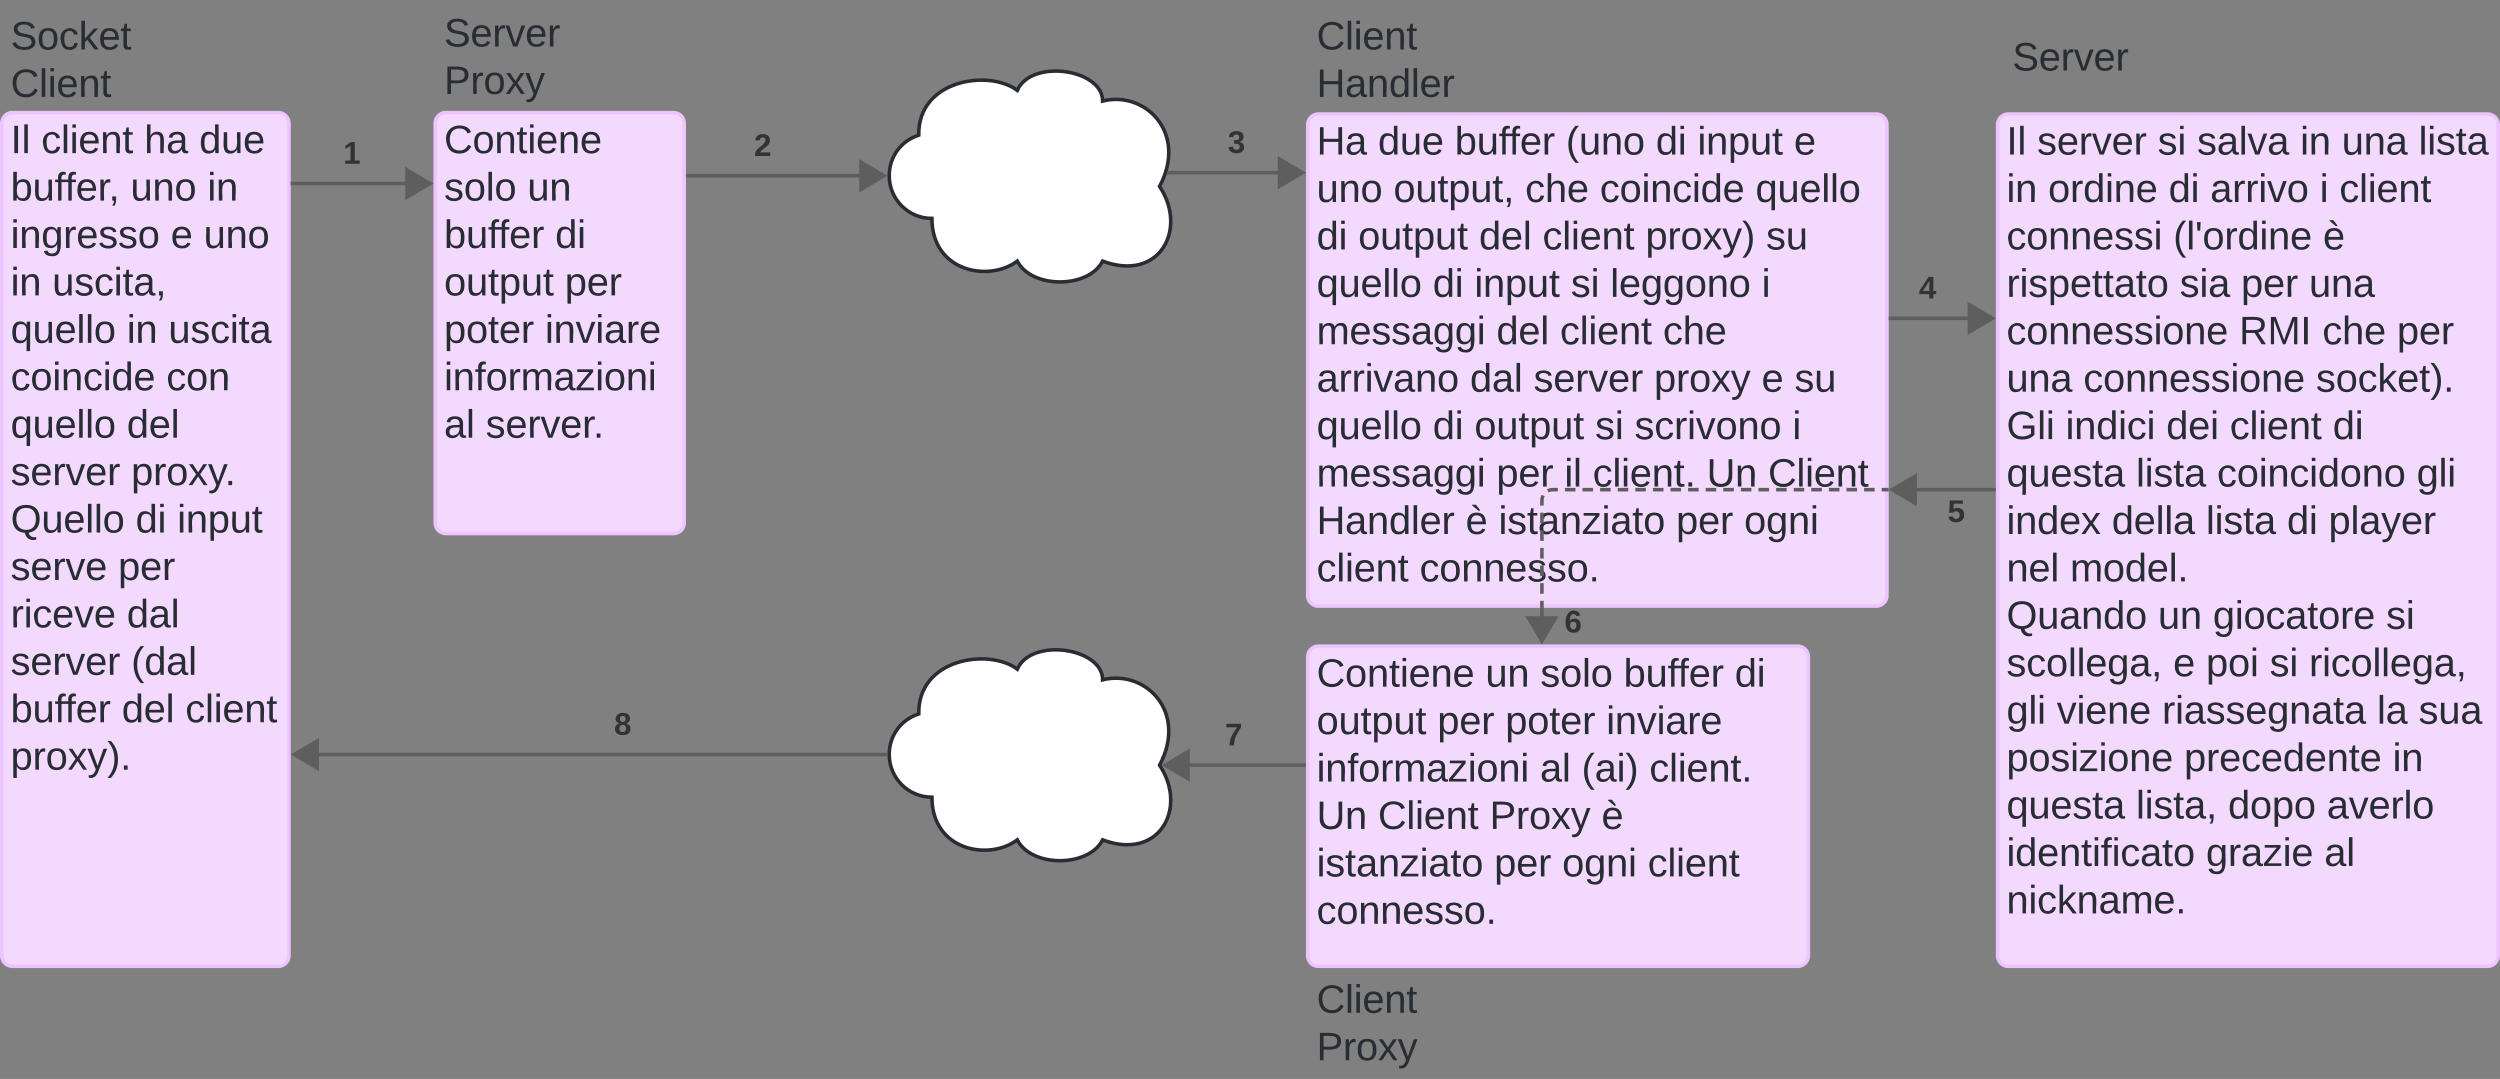 <svg xmlns="http://www.w3.org/2000/svg" xmlns:xlink="http://www.w3.org/1999/xlink" xmlns:lucid="lucid" width="1405.7" height="606.67"><rect width="100%" height="100%" fill="#808080" stroke="none"/><g transform="translate(1614.017 201.849)" lucid:page-tab-id="0_0"><path d="M-1613.02-132.52a6 6 0 0 1 6-6h149.48a6 6 0 0 1 6 6v468a6 6 0 0 1-6 6h-149.48a6 6 0 0 1-6-6z" stroke="#eec4ff" stroke-width="2" fill="#f4d9ff"/><use xlink:href="#a" transform="matrix(1,0,0,1,-1608.017,-133.516) translate(0 17.778)"/><use xlink:href="#b" transform="matrix(1,0,0,1,-1608.017,-133.516) translate(17.222 17.778)"/><use xlink:href="#c" transform="matrix(1,0,0,1,-1608.017,-133.516) translate(75.123 17.778)"/><use xlink:href="#d" transform="matrix(1,0,0,1,-1608.017,-133.516) translate(105.988 17.778)"/><use xlink:href="#e" transform="matrix(1,0,0,1,-1608.017,-133.516) translate(0 44.444)"/><use xlink:href="#f" transform="matrix(1,0,0,1,-1608.017,-133.516) translate(67.407 44.444)"/><use xlink:href="#g" transform="matrix(1,0,0,1,-1608.017,-133.516) translate(110.617 44.444)"/><use xlink:href="#h" transform="matrix(1,0,0,1,-1608.017,-133.516) translate(0 71.111)"/><use xlink:href="#i" transform="matrix(1,0,0,1,-1608.017,-133.516) translate(90 71.111)"/><use xlink:href="#j" transform="matrix(1,0,0,1,-1608.017,-133.516) translate(108.519 71.111)"/><use xlink:href="#k" transform="matrix(1,0,0,1,-1608.017,-133.516) translate(0 97.778)"/><use xlink:href="#l" transform="matrix(1,0,0,1,-1608.017,-133.516) translate(23.395 97.778)"/><use xlink:href="#m" transform="matrix(1,0,0,1,-1608.017,-133.516) translate(0 124.444)"/><use xlink:href="#k" transform="matrix(1,0,0,1,-1608.017,-133.516) translate(65.309 124.444)"/><use xlink:href="#n" transform="matrix(1,0,0,1,-1608.017,-133.516) translate(88.704 124.444)"/><use xlink:href="#o" transform="matrix(1,0,0,1,-1608.017,-133.516) translate(0 151.111)"/><use xlink:href="#p" transform="matrix(1,0,0,1,-1608.017,-133.516) translate(87.531 151.111)"/><use xlink:href="#m" transform="matrix(1,0,0,1,-1608.017,-133.516) translate(0 177.778)"/><use xlink:href="#q" transform="matrix(1,0,0,1,-1608.017,-133.516) translate(65.309 177.778)"/><use xlink:href="#r" transform="matrix(1,0,0,1,-1608.017,-133.516) translate(0 204.444)"/><use xlink:href="#s" transform="matrix(1,0,0,1,-1608.017,-133.516) translate(67.778 204.444)"/><use xlink:href="#t" transform="matrix(1,0,0,1,-1608.017,-133.516) translate(0 231.111)"/><use xlink:href="#u" transform="matrix(1,0,0,1,-1608.017,-133.516) translate(70.247 231.111)"/><use xlink:href="#v" transform="matrix(1,0,0,1,-1608.017,-133.516) translate(93.642 231.111)"/><use xlink:href="#w" transform="matrix(1,0,0,1,-1608.017,-133.516) translate(0 257.778)"/><use xlink:href="#x" transform="matrix(1,0,0,1,-1608.017,-133.516) translate(60.432 257.778)"/><use xlink:href="#y" transform="matrix(1,0,0,1,-1608.017,-133.516) translate(0 284.444)"/><use xlink:href="#z" transform="matrix(1,0,0,1,-1608.017,-133.516) translate(65.309 284.444)"/><use xlink:href="#r" transform="matrix(1,0,0,1,-1608.017,-133.516) translate(0 311.111)"/><use xlink:href="#A" transform="matrix(1,0,0,1,-1608.017,-133.516) translate(67.778 311.111)"/><use xlink:href="#B" transform="matrix(1,0,0,1,-1608.017,-133.516) translate(0 337.778)"/><use xlink:href="#C" transform="matrix(1,0,0,1,-1608.017,-133.516) translate(62.469 337.778)"/><use xlink:href="#D" transform="matrix(1,0,0,1,-1608.017,-133.516) translate(98.21 337.778)"/><use xlink:href="#E" transform="matrix(1,0,0,1,-1608.017,-133.516) translate(0 364.444)"/><path d="M-1613.02-194.18a6 6 0 0 1 6-6h68a6 6 0 0 1 6 6v51.33a6 6 0 0 1-6 6h-68a6 6 0 0 1-6-6z" stroke="#000" stroke-opacity="0" stroke-width="2" fill="#fff" fill-opacity="0"/><use xlink:href="#F" transform="matrix(1,0,0,1,-1608.017,-195.182) translate(0 21.153)"/><use xlink:href="#G" transform="matrix(1,0,0,1,-1608.017,-195.182) translate(0 47.819)"/><path d="M-1369.3-132.52a6 6 0 0 1 6-6h128a6 6 0 0 1 6 6V92.15a6 6 0 0 1-6 6h-128a6 6 0 0 1-6-6z" stroke="#eec4ff" stroke-width="2" fill="#f4d9ff"/><use xlink:href="#H" transform="matrix(1,0,0,1,-1364.314,-133.516) translate(0 17.778)"/><use xlink:href="#I" transform="matrix(1,0,0,1,-1364.314,-133.516) translate(0 44.444)"/><use xlink:href="#J" transform="matrix(1,0,0,1,-1364.314,-133.516) translate(46.852 44.444)"/><use xlink:href="#B" transform="matrix(1,0,0,1,-1364.314,-133.516) translate(0 71.111)"/><use xlink:href="#K" transform="matrix(1,0,0,1,-1364.314,-133.516) translate(62.469 71.111)"/><use xlink:href="#L" transform="matrix(1,0,0,1,-1364.314,-133.516) translate(0 97.778)"/><use xlink:href="#x" transform="matrix(1,0,0,1,-1364.314,-133.516) translate(67.901 97.778)"/><use xlink:href="#M" transform="matrix(1,0,0,1,-1364.314,-133.516) translate(0 124.444)"/><use xlink:href="#N" transform="matrix(1,0,0,1,-1364.314,-133.516) translate(56.728 124.444)"/><use xlink:href="#O" transform="matrix(1,0,0,1,-1364.314,-133.516) translate(0 151.111)"/><use xlink:href="#P" transform="matrix(1,0,0,1,-1364.314,-133.516) translate(0 177.778)"/><use xlink:href="#Q" transform="matrix(1,0,0,1,-1364.314,-133.516) translate(23.395 177.778)"/><path d="M-1369.3-195.85a6 6 0 0 1 6-6h128a6 6 0 0 1 6 6v51.33a6 6 0 0 1-6 6h-128a6 6 0 0 1-6-6z" stroke="#000" stroke-opacity="0" stroke-width="2" fill="#fff" fill-opacity="0"/><use xlink:href="#R" transform="matrix(1,0,0,1,-1364.314,-196.849) translate(0 21.153)"/><use xlink:href="#S" transform="matrix(1,0,0,1,-1364.314,-196.849) translate(0 47.819)"/><path d="M-878.7 167.48a6 6 0 0 1 6-6h269.48a6 6 0 0 1 6 6v168a6 6 0 0 1-6 6h-269.5a6 6 0 0 1-6-6z" stroke="#eec4ff" stroke-width="2" fill="#f4d9ff"/><use xlink:href="#T" transform="matrix(1,0,0,1,-873.705,166.484) translate(0 17.778)"/><use xlink:href="#U" transform="matrix(1,0,0,1,-873.705,166.484) translate(94.938 17.778)"/><use xlink:href="#I" transform="matrix(1,0,0,1,-873.705,166.484) translate(125.802 17.778)"/><use xlink:href="#B" transform="matrix(1,0,0,1,-873.705,166.484) translate(172.654 17.778)"/><use xlink:href="#K" transform="matrix(1,0,0,1,-873.705,166.484) translate(235.123 17.778)"/><use xlink:href="#L" transform="matrix(1,0,0,1,-873.705,166.484) translate(0 44.444)"/><use xlink:href="#V" transform="matrix(1,0,0,1,-873.705,166.484) translate(67.901 44.444)"/><use xlink:href="#M" transform="matrix(1,0,0,1,-873.705,166.484) translate(106.111 44.444)"/><use xlink:href="#N" transform="matrix(1,0,0,1,-873.705,166.484) translate(162.84 44.444)"/><use xlink:href="#W" transform="matrix(1,0,0,1,-873.705,166.484) translate(0 71.111)"/><use xlink:href="#P" transform="matrix(1,0,0,1,-873.705,166.484) translate(125.617 71.111)"/><use xlink:href="#X" transform="matrix(1,0,0,1,-873.705,166.484) translate(149.012 71.111)"/><use xlink:href="#Y" transform="matrix(1,0,0,1,-873.705,166.484) translate(187.099 71.111)"/><use xlink:href="#Z" transform="matrix(1,0,0,1,-873.705,166.484) translate(0 97.778)"/><use xlink:href="#aa" transform="matrix(1,0,0,1,-873.705,166.484) translate(34.506 97.778)"/><use xlink:href="#ab" transform="matrix(1,0,0,1,-873.705,166.484) translate(97.284 97.778)"/><use xlink:href="#ac" transform="matrix(1,0,0,1,-873.705,166.484) translate(160.185 97.778)"/><use xlink:href="#ad" transform="matrix(1,0,0,1,-873.705,166.484) translate(0 124.444)"/><use xlink:href="#V" transform="matrix(1,0,0,1,-873.705,166.484) translate(99.877 124.444)"/><use xlink:href="#ae" transform="matrix(1,0,0,1,-873.705,166.484) translate(138.086 124.444)"/><use xlink:href="#D" transform="matrix(1,0,0,1,-873.705,166.484) translate(186.173 124.444)"/><use xlink:href="#af" transform="matrix(1,0,0,1,-873.705,166.484) translate(0 151.111)"/><path d="M-878.7 347.48a6 6 0 0 1 6-6h132.44a6 6 0 0 1 6 6v51.34a6 6 0 0 1-6 6H-872.7a6 6 0 0 1-6-6z" stroke="#000" stroke-opacity="0" stroke-width="2" fill="#fff" fill-opacity="0"/><g><use xlink:href="#ag" transform="matrix(1,0,0,1,-873.705,346.484) translate(0 21.153)"/><use xlink:href="#S" transform="matrix(1,0,0,1,-873.705,346.484) translate(0 47.819)"/></g><path d="M-490.8-131.72a6 6 0 0 1 6-6h269.48a6 6 0 0 1 6 6v467.2a6 6 0 0 1-6 6H-484.8a6 6 0 0 1-6-6z" stroke="#eec4ff" stroke-width="2" fill="#f4d9ff"/><g><use xlink:href="#a" transform="matrix(1,0,0,1,-485.798,-132.718) translate(0 17.778)"/><use xlink:href="#r" transform="matrix(1,0,0,1,-485.798,-132.718) translate(17.222 17.778)"/><use xlink:href="#ah" transform="matrix(1,0,0,1,-485.798,-132.718) translate(85 17.778)"/><use xlink:href="#ai" transform="matrix(1,0,0,1,-485.798,-132.718) translate(107.16 17.778)"/><use xlink:href="#k" transform="matrix(1,0,0,1,-485.798,-132.718) translate(165.123 17.778)"/><use xlink:href="#aj" transform="matrix(1,0,0,1,-485.798,-132.718) translate(188.519 17.778)"/><use xlink:href="#ak" transform="matrix(1,0,0,1,-485.798,-132.718) translate(231.728 17.778)"/><use xlink:href="#k" transform="matrix(1,0,0,1,-485.798,-132.718) translate(0 44.444)"/><use xlink:href="#al" transform="matrix(1,0,0,1,-485.798,-132.718) translate(23.395 44.444)"/><use xlink:href="#u" transform="matrix(1,0,0,1,-485.798,-132.718) translate(91.173 44.444)"/><use xlink:href="#am" transform="matrix(1,0,0,1,-485.798,-132.718) translate(114.568 44.444)"/><use xlink:href="#an" transform="matrix(1,0,0,1,-485.798,-132.718) translate(176.111 44.444)"/><use xlink:href="#D" transform="matrix(1,0,0,1,-485.798,-132.718) translate(187.16 44.444)"/><use xlink:href="#ao" transform="matrix(1,0,0,1,-485.798,-132.718) translate(0 71.111)"/><use xlink:href="#ap" transform="matrix(1,0,0,1,-485.798,-132.718) translate(93.765 71.111)"/><use xlink:href="#ac" transform="matrix(1,0,0,1,-485.798,-132.718) translate(177.963 71.111)"/><use xlink:href="#aq" transform="matrix(1,0,0,1,-485.798,-132.718) translate(0 97.778)"/><use xlink:href="#ar" transform="matrix(1,0,0,1,-485.798,-132.718) translate(97.407 97.778)"/><use xlink:href="#V" transform="matrix(1,0,0,1,-485.798,-132.718) translate(131.914 97.778)"/><use xlink:href="#as" transform="matrix(1,0,0,1,-485.798,-132.718) translate(170.123 97.778)"/><use xlink:href="#at" transform="matrix(1,0,0,1,-485.798,-132.718) translate(0 124.444)"/><use xlink:href="#au" transform="matrix(1,0,0,1,-485.798,-132.718) translate(130.802 124.444)"/><use xlink:href="#av" transform="matrix(1,0,0,1,-485.798,-132.718) translate(177.593 124.444)"/><use xlink:href="#x" transform="matrix(1,0,0,1,-485.798,-132.718) translate(219.568 124.444)"/><use xlink:href="#aj" transform="matrix(1,0,0,1,-485.798,-132.718) translate(0 151.111)"/><use xlink:href="#at" transform="matrix(1,0,0,1,-485.798,-132.718) translate(43.21 151.111)"/><use xlink:href="#aw" transform="matrix(1,0,0,1,-485.798,-132.718) translate(174.012 151.111)"/><use xlink:href="#ax" transform="matrix(1,0,0,1,-485.798,-132.718) translate(0 177.778)"/><use xlink:href="#ay" transform="matrix(1,0,0,1,-485.798,-132.718) translate(33.21 177.778)"/><use xlink:href="#az" transform="matrix(1,0,0,1,-485.798,-132.718) translate(89.815 177.778)"/><use xlink:href="#b" transform="matrix(1,0,0,1,-485.798,-132.718) translate(125.556 177.778)"/><use xlink:href="#K" transform="matrix(1,0,0,1,-485.798,-132.718) translate(183.457 177.778)"/><use xlink:href="#aA" transform="matrix(1,0,0,1,-485.798,-132.718) translate(0 204.444)"/><use xlink:href="#aB" transform="matrix(1,0,0,1,-485.798,-132.718) translate(72.84 204.444)"/><use xlink:href="#aC" transform="matrix(1,0,0,1,-485.798,-132.718) translate(118.395 204.444)"/><use xlink:href="#aD" transform="matrix(1,0,0,1,-485.798,-132.718) translate(230.617 204.444)"/><use xlink:href="#aE" transform="matrix(1,0,0,1,-485.798,-132.718) translate(0 231.111)"/><use xlink:href="#aF" transform="matrix(1,0,0,1,-485.798,-132.718) translate(59.198 231.111)"/><use xlink:href="#aB" transform="matrix(1,0,0,1,-485.798,-132.718) translate(112.16 231.111)"/><use xlink:href="#u" transform="matrix(1,0,0,1,-485.798,-132.718) translate(157.716 231.111)"/><use xlink:href="#aG" transform="matrix(1,0,0,1,-485.798,-132.718) translate(181.111 231.111)"/><use xlink:href="#aH" transform="matrix(1,0,0,1,-485.798,-132.718) translate(0 257.778)"/><use xlink:href="#aI" transform="matrix(1,0,0,1,-485.798,-132.718) translate(35.741 257.778)"/><use xlink:href="#aJ" transform="matrix(1,0,0,1,-485.798,-132.718) translate(0 284.444)"/><use xlink:href="#U" transform="matrix(1,0,0,1,-485.798,-132.718) translate(85.185 284.444)"/><use xlink:href="#aK" transform="matrix(1,0,0,1,-485.798,-132.718) translate(116.049 284.444)"/><use xlink:href="#aL" transform="matrix(1,0,0,1,-485.798,-132.718) translate(213.457 284.444)"/><use xlink:href="#aM" transform="matrix(1,0,0,1,-485.798,-132.718) translate(0 311.111)"/><use xlink:href="#i" transform="matrix(1,0,0,1,-485.798,-132.718) translate(93.704 311.111)"/><use xlink:href="#aN" transform="matrix(1,0,0,1,-485.798,-132.718) translate(112.222 311.111)"/><use xlink:href="#ah" transform="matrix(1,0,0,1,-485.798,-132.718) translate(147.963 311.111)"/><use xlink:href="#aO" transform="matrix(1,0,0,1,-485.798,-132.718) translate(170.123 311.111)"/><use xlink:href="#aP" transform="matrix(1,0,0,1,-485.798,-132.718) translate(0 337.778)"/><use xlink:href="#aQ" transform="matrix(1,0,0,1,-485.798,-132.718) translate(28.272 337.778)"/><use xlink:href="#aR" transform="matrix(1,0,0,1,-485.798,-132.718) translate(87.469 337.778)"/><use xlink:href="#aS" transform="matrix(1,0,0,1,-485.798,-132.718) translate(208.333 337.778)"/><use xlink:href="#aT" transform="matrix(1,0,0,1,-485.798,-132.718) translate(231.728 337.778)"/><use xlink:href="#aU" transform="matrix(1,0,0,1,-485.798,-132.718) translate(0 364.444)"/><use xlink:href="#aV" transform="matrix(1,0,0,1,-485.798,-132.718) translate(99.877 364.444)"/><use xlink:href="#g" transform="matrix(1,0,0,1,-485.798,-132.718) translate(217.099 364.444)"/><use xlink:href="#aA" transform="matrix(1,0,0,1,-485.798,-132.718) translate(0 391.111)"/><use xlink:href="#aW" transform="matrix(1,0,0,1,-485.798,-132.718) translate(72.84 391.111)"/><use xlink:href="#aX" transform="matrix(1,0,0,1,-485.798,-132.718) translate(124.568 391.111)"/><use xlink:href="#aY" transform="matrix(1,0,0,1,-485.798,-132.718) translate(180.123 391.111)"/><use xlink:href="#aZ" transform="matrix(1,0,0,1,-485.798,-132.718) translate(0 417.778)"/><use xlink:href="#ba" transform="matrix(1,0,0,1,-485.798,-132.718) translate(112.16 417.778)"/><use xlink:href="#bb" transform="matrix(1,0,0,1,-485.798,-132.718) translate(178.704 417.778)"/><use xlink:href="#bc" transform="matrix(1,0,0,1,-485.798,-132.718) translate(0 444.444)"/></g><path d="M-490.8-191.72a6 6 0 0 1 6-6h69.48a6 6 0 0 1 6 6v48.8a6 6 0 0 1-6 6h-69.48a6 6 0 0 1-6-6z" stroke="#000" stroke-opacity="0" stroke-width="2" fill="#fff" fill-opacity="0"/><g><use xlink:href="#bd" transform="matrix(1,0,0,1,-485.798,-192.718) translate(3.346 30.528)"/></g><path d="M-878.7-131.72a6 6 0 0 1 6-6h313.68a6 6 0 0 1 6 6v264.67a6 6 0 0 1-6 6h-313.7a6 6 0 0 1-6-6z" stroke="#eec4ff" stroke-width="2" fill="#f4d9ff"/><g><use xlink:href="#be" transform="matrix(1,0,0,1,-873.705,-132.718) translate(0 17.778)"/><use xlink:href="#bf" transform="matrix(1,0,0,1,-873.705,-132.718) translate(34.506 17.778)"/><use xlink:href="#B" transform="matrix(1,0,0,1,-873.705,-132.718) translate(77.716 17.778)"/><use xlink:href="#bg" transform="matrix(1,0,0,1,-873.705,-132.718) translate(140.185 17.778)"/><use xlink:href="#u" transform="matrix(1,0,0,1,-873.705,-132.718) translate(190.741 17.778)"/><use xlink:href="#bh" transform="matrix(1,0,0,1,-873.705,-132.718) translate(214.136 17.778)"/><use xlink:href="#bi" transform="matrix(1,0,0,1,-873.705,-132.718) translate(268.395 17.778)"/><use xlink:href="#f" transform="matrix(1,0,0,1,-873.705,-132.718) translate(0 44.444)"/><use xlink:href="#bj" transform="matrix(1,0,0,1,-873.705,-132.718) translate(43.21 44.444)"/><use xlink:href="#av" transform="matrix(1,0,0,1,-873.705,-132.718) translate(117.284 44.444)"/><use xlink:href="#o" transform="matrix(1,0,0,1,-873.705,-132.718) translate(159.259 44.444)"/><use xlink:href="#bk" transform="matrix(1,0,0,1,-873.705,-132.718) translate(246.79 44.444)"/><use xlink:href="#u" transform="matrix(1,0,0,1,-873.705,-132.718) translate(0 71.111)"/><use xlink:href="#L" transform="matrix(1,0,0,1,-873.705,-132.718) translate(23.395 71.111)"/><use xlink:href="#C" transform="matrix(1,0,0,1,-873.705,-132.718) translate(91.296 71.111)"/><use xlink:href="#b" transform="matrix(1,0,0,1,-873.705,-132.718) translate(127.037 71.111)"/><use xlink:href="#bl" transform="matrix(1,0,0,1,-873.705,-132.718) translate(184.938 71.111)"/><use xlink:href="#bm" transform="matrix(1,0,0,1,-873.705,-132.718) translate(252.716 71.111)"/><use xlink:href="#m" transform="matrix(1,0,0,1,-873.705,-132.718) translate(0 97.778)"/><use xlink:href="#u" transform="matrix(1,0,0,1,-873.705,-132.718) translate(65.309 97.778)"/><use xlink:href="#bh" transform="matrix(1,0,0,1,-873.705,-132.718) translate(88.704 97.778)"/><use xlink:href="#ah" transform="matrix(1,0,0,1,-873.705,-132.718) translate(142.963 97.778)"/><use xlink:href="#bn" transform="matrix(1,0,0,1,-873.705,-132.718) translate(165.123 97.778)"/><use xlink:href="#bo" transform="matrix(1,0,0,1,-873.705,-132.718) translate(250.247 97.778)"/><use xlink:href="#bp" transform="matrix(1,0,0,1,-873.705,-132.718) translate(0 124.444)"/><use xlink:href="#C" transform="matrix(1,0,0,1,-873.705,-132.718) translate(101.111 124.444)"/><use xlink:href="#b" transform="matrix(1,0,0,1,-873.705,-132.718) translate(136.852 124.444)"/><use xlink:href="#bq" transform="matrix(1,0,0,1,-873.705,-132.718) translate(194.753 124.444)"/><use xlink:href="#br" transform="matrix(1,0,0,1,-873.705,-132.718) translate(0 151.111)"/><use xlink:href="#bs" transform="matrix(1,0,0,1,-873.705,-132.718) translate(86.235 151.111)"/><use xlink:href="#r" transform="matrix(1,0,0,1,-873.705,-132.718) translate(121.975 151.111)"/><use xlink:href="#bt" transform="matrix(1,0,0,1,-873.705,-132.718) translate(189.753 151.111)"/><use xlink:href="#i" transform="matrix(1,0,0,1,-873.705,-132.718) translate(250.185 151.111)"/><use xlink:href="#bm" transform="matrix(1,0,0,1,-873.705,-132.718) translate(268.704 151.111)"/><use xlink:href="#m" transform="matrix(1,0,0,1,-873.705,-132.718) translate(0 177.778)"/><use xlink:href="#u" transform="matrix(1,0,0,1,-873.705,-132.718) translate(65.309 177.778)"/><use xlink:href="#L" transform="matrix(1,0,0,1,-873.705,-132.718) translate(88.704 177.778)"/><use xlink:href="#ah" transform="matrix(1,0,0,1,-873.705,-132.718) translate(156.605 177.778)"/><use xlink:href="#bu" transform="matrix(1,0,0,1,-873.705,-132.718) translate(178.765 177.778)"/><use xlink:href="#bo" transform="matrix(1,0,0,1,-873.705,-132.718) translate(267.531 177.778)"/><use xlink:href="#bp" transform="matrix(1,0,0,1,-873.705,-132.718) translate(0 204.444)"/><use xlink:href="#V" transform="matrix(1,0,0,1,-873.705,-132.718) translate(101.111 204.444)"/><use xlink:href="#bv" transform="matrix(1,0,0,1,-873.705,-132.718) translate(139.321 204.444)"/><use xlink:href="#bw" transform="matrix(1,0,0,1,-873.705,-132.718) translate(155.247 204.444)"/><use xlink:href="#bx" transform="matrix(1,0,0,1,-873.705,-132.718) translate(219.321 204.444)"/><use xlink:href="#by" transform="matrix(1,0,0,1,-873.705,-132.718) translate(253.827 204.444)"/><use xlink:href="#bz" transform="matrix(1,0,0,1,-873.705,-132.718) translate(0 231.111)"/><use xlink:href="#bA" transform="matrix(1,0,0,1,-873.705,-132.718) translate(83.765 231.111)"/><use xlink:href="#ad" transform="matrix(1,0,0,1,-873.705,-132.718) translate(102.284 231.111)"/><use xlink:href="#V" transform="matrix(1,0,0,1,-873.705,-132.718) translate(202.16 231.111)"/><use xlink:href="#bB" transform="matrix(1,0,0,1,-873.705,-132.718) translate(240.37 231.111)"/><use xlink:href="#b" transform="matrix(1,0,0,1,-873.705,-132.718) translate(0 257.778)"/><use xlink:href="#af" transform="matrix(1,0,0,1,-873.705,-132.718) translate(57.901 257.778)"/></g><path d="M-878.7-194.18a6 6 0 0 1 6-6h81.7a6 6 0 0 1 6 6v51.33a6 6 0 0 1-6 6h-81.7a6 6 0 0 1-6-6z" stroke="#000" stroke-opacity="0" stroke-width="2" fill="#fff" fill-opacity="0"/><g><use xlink:href="#ag" transform="matrix(1,0,0,1,-873.705,-195.182) translate(0 21.153)"/><use xlink:href="#bC" transform="matrix(1,0,0,1,-873.705,-195.182) translate(0 47.819)"/></g><path d="M-1449.54-98.66h70.22" stroke="#5e5e5e" stroke-width="2" fill="none"/><path d="M-1449.5-97.68h-1.04v-1.95h1.03z" stroke="#5e5e5e" stroke-width=".05" fill="#5e5e5e"/><path d="M-1372.28-98.66l-12.9 7.64v-15.27z" stroke="#5e5e5e" stroke-width="2" fill="#5e5e5e"/><g><use xlink:href="#bD" transform="matrix(1,0,0,1,-1421.045,-123.991) translate(0 14.222)"/></g><path d="M-1090.02-79.03c-13.25 0-24-10.75-24-24 0-10.6 6.5-19.55 16.6-22.83-.6-31.17 39.4-37.17 55.4-25.17 8-18 48-12 48 6 24-6 48 18 32 48 16 24 0 54-32 42-8 15.6-40 15.6-48 0-16 12-48 6-48-24z" stroke="#282c33" stroke-width="2" fill="#fff"/><path d="M-1227.3-103.03H-1124.02" stroke="#5e5e5e" stroke-width="2" fill="none"/><path d="M-1227.3-102.06h-1V-104h1z" stroke="#5e5e5e" stroke-width=".05" fill="#5e5e5e"/><path d="M-1116.98-103.03l-12.9 7.63v-15.27z" stroke="#5e5e5e" stroke-width="2" fill="#5e5e5e"/><g><use xlink:href="#bE" transform="matrix(1,0,0,1,-1190.057,-128.366) translate(0 14.222)"/></g><path d="M-551.02-22.87H-500.8" stroke="#5e5e5e" stroke-width="2" fill="none"/><path d="M-551-21.9H-552v-1.94h1.03z" stroke="#5e5e5e" stroke-width=".05" fill="#5e5e5e"/><path d="M-493.76-22.87l-12.9 7.64V-30.5z" stroke="#5e5e5e" stroke-width="2" fill="#5e5e5e"/><g><use xlink:href="#bF" transform="matrix(1,0,0,1,-535.025,-48.202) translate(0 14.222)"/></g><path d="M-1090.02 246.4c-13.25 0-24-10.74-24-24 0-10.6 6.5-19.54 16.6-22.82-.6-31.18 39.4-37.18 55.4-25.18 8-18 48-12 48 6 24-6 48 18 32 48 16 24 0 54-32 42-8 15.6-40 15.6-48 0-16 12-48 6-48-24z" stroke="#282c33" stroke-width="2" fill="#fff"/><path d="M-880.7 228.38h-71.18" stroke="#5e5e5e" stroke-width="2" fill="none"/><path d="M-879.7 229.35h-1.03v-1.95h1.02z" stroke="#5e5e5e" stroke-width=".05" fill="#5e5e5e"/><path d="M-958.9 228.38l12.9-7.64V236z" stroke="#5e5e5e" stroke-width="2" fill="#5e5e5e"/><g><use xlink:href="#bG" transform="matrix(1,0,0,1,-925.228,203.045) translate(0 14.222)"/></g><path d="M-956.72-104.75h68.02" stroke="#5e5e5e" stroke-width="2" fill="none"/><path d="M-956.7-103.77h-1.34l.65-1.95h.7z" stroke="#5e5e5e" stroke-width=".05" fill="#5e5e5e"/><path d="M-881.67-104.75l-12.9 7.64v-15.28z" stroke="#5e5e5e" stroke-width="2" fill="#5e5e5e"/><g><use xlink:href="#bH" transform="matrix(1,0,0,1,-923.65,-130.078) translate(0 14.222)"/></g><path d="M-1116.02 222.4h-325.52" stroke="#5e5e5e" stroke-width="2" fill="none"/><path d="M-1115.02 222.38l.06 1h-1.08v-1.95h1.12z" stroke="#5e5e5e" stroke-width=".05" fill="#5e5e5e"/><path d="M-1448.57 222.4l12.9-7.63v15.27z" stroke="#5e5e5e" stroke-width="2" fill="#5e5e5e"/><g><use xlink:href="#bI" transform="matrix(1,0,0,1,-1268.766,197.071) translate(0 14.222)"/></g><path d="M-492.8 73.48H-543.03" stroke="#5e5e5e" stroke-width="2" fill="none"/><path d="M-491.8 74.46h-1.02V72.5h1.02z" stroke="#5e5e5e" stroke-width=".05" fill="#5e5e5e"/><path d="M-550.05 73.48l12.9-7.63v15.27z" stroke="#5e5e5e" stroke-width="2" fill="#5e5e5e"/><g><use xlink:href="#bJ" transform="matrix(1,0,0,1,-518.955,77.484) translate(0 14.222)"/></g><path d="M-747.02 140.95v10.54" stroke="#5e5e5e" stroke-width="2" fill="none"/><path d="M-746.04 140.97H-748v-1.02h1.96z" stroke="#5e5e5e" stroke-width=".05" fill="#5e5e5e"/><path d="M-747.02 158.52l-7.63-12.9h15.27z" stroke="#5e5e5e" stroke-width="2" fill="#5e5e5e"/><g><use xlink:href="#bK" transform="matrix(1,0,0,1,-734.382,139.55) translate(0 14.222)"/></g><path d="M-553.02 73.48H-556m-3.94 0h-5.94m-3.96 0h-5.93m-3.96 0h-5.94m-3.96 0h-5.94m-3.95 0h-5.94m-3.96 0h-5.93m-3.96 0h-5.95m-3.96 0h-5.94m-3.96 0h-5.94m-3.96 0h-5.93m-3.96 0h-5.93m-3.96 0h-5.92m-3.96 0h-5.94m-3.96 0h-5.93m-3.97 0h-5.94m-3.97 0h-5.93m-3.96 0h-5.94m-3.95 0h-5.94m-3.95 0h-2.97l-.94.08-.9.22-.88.36m-2.62 2.62l-.36.87-.22.92-.08.93v2.98m0 3.96v5.95m0 3.96v5.95m0 3.96v5.95m0 3.95v5.95m0 3.96V132m0 3.97v2.98" stroke="#5e5e5e" stroke-width="2" fill="none"/><path d="M-552.02 74.46h-1.02V72.5h1.02zM-746.04 139.95H-748v-1.03h1.96z" stroke="#5e5e5e" stroke-width=".05" fill="#5e5e5e"/><defs><path fill="#282c33" d="M33 0v-248h34V0H33" id="bL"/><path fill="#282c33" d="M24 0v-261h32V0H24" id="bM"/><g id="a"><use transform="matrix(0.062,0,0,0.062,0,0)" xlink:href="#bL"/><use transform="matrix(0.062,0,0,0.062,6.173,0)" xlink:href="#bM"/></g><path fill="#282c33" d="M96-169c-40 0-48 33-48 73s9 75 48 75c24 0 41-14 43-38l32 2c-6 37-31 61-74 61-59 0-76-41-82-99-10-93 101-131 147-64 4 7 5 14 7 22l-32 3c-4-21-16-35-41-35" id="bN"/><path fill="#282c33" d="M24-231v-30h32v30H24zM24 0v-190h32V0H24" id="bO"/><path fill="#282c33" d="M100-194c63 0 86 42 84 106H49c0 40 14 67 53 68 26 1 43-12 49-29l28 8c-11 28-37 45-77 45C44 4 14-33 15-96c1-61 26-98 85-98zm52 81c6-60-76-77-97-28-3 7-6 17-6 28h103" id="bP"/><path fill="#282c33" d="M117-194c89-4 53 116 60 194h-32v-121c0-31-8-49-39-48C34-167 62-67 57 0H25l-1-190h30c1 10-1 24 2 32 11-22 29-35 61-36" id="bQ"/><path fill="#282c33" d="M59-47c-2 24 18 29 38 22v24C64 9 27 4 27-40v-127H5v-23h24l9-43h21v43h35v23H59v120" id="bR"/><g id="b"><use transform="matrix(0.062,0,0,0.062,0,0)" xlink:href="#bN"/><use transform="matrix(0.062,0,0,0.062,11.111,0)" xlink:href="#bM"/><use transform="matrix(0.062,0,0,0.062,15.988,0)" xlink:href="#bO"/><use transform="matrix(0.062,0,0,0.062,20.864,0)" xlink:href="#bP"/><use transform="matrix(0.062,0,0,0.062,33.21,0)" xlink:href="#bQ"/><use transform="matrix(0.062,0,0,0.062,45.556,0)" xlink:href="#bR"/></g><path fill="#282c33" d="M106-169C34-169 62-67 57 0H25v-261h32l-1 103c12-21 28-36 61-36 89 0 53 116 60 194h-32v-121c2-32-8-49-39-48" id="bS"/><path fill="#282c33" d="M141-36C126-15 110 5 73 4 37 3 15-17 15-53c-1-64 63-63 125-63 3-35-9-54-41-54-24 1-41 7-42 31l-33-3c5-37 33-52 76-52 45 0 72 20 72 64v82c-1 20 7 32 28 27v20c-31 9-61-2-59-35zM48-53c0 20 12 33 32 33 41-3 63-29 60-74-43 2-92-5-92 41" id="bT"/><g id="c"><use transform="matrix(0.062,0,0,0.062,0,0)" xlink:href="#bS"/><use transform="matrix(0.062,0,0,0.062,12.346,0)" xlink:href="#bT"/></g><path fill="#282c33" d="M85-194c31 0 48 13 60 33l-1-100h32l1 261h-30c-2-10 0-23-3-31C134-8 116 4 85 4 32 4 16-35 15-94c0-66 23-100 70-100zm9 24c-40 0-46 34-46 75 0 40 6 74 45 74 42 0 51-32 51-76 0-42-9-74-50-73" id="bU"/><path fill="#282c33" d="M84 4C-5 8 30-112 23-190h32v120c0 31 7 50 39 49 72-2 45-101 50-169h31l1 190h-30c-1-10 1-25-2-33-11 22-28 36-60 37" id="bV"/><g id="d"><use transform="matrix(0.062,0,0,0.062,0,0)" xlink:href="#bU"/><use transform="matrix(0.062,0,0,0.062,12.346,0)" xlink:href="#bV"/><use transform="matrix(0.062,0,0,0.062,24.691,0)" xlink:href="#bP"/></g><path fill="#282c33" d="M115-194c53 0 69 39 70 98 0 66-23 100-70 100C84 3 66-7 56-30L54 0H23l1-261h32v101c10-23 28-34 59-34zm-8 174c40 0 45-34 45-75 0-40-5-75-45-74-42 0-51 32-51 76 0 43 10 73 51 73" id="bW"/><path fill="#282c33" d="M101-234c-31-9-42 10-38 44h38v23H63V0H32v-167H5v-23h27c-7-52 17-82 69-68v24" id="bX"/><path fill="#282c33" d="M114-163C36-179 61-72 57 0H25l-1-190h30c1 12-1 29 2 39 6-27 23-49 58-41v29" id="bY"/><path fill="#282c33" d="M68-38c1 34 0 65-14 84H32c9-13 17-26 17-46H33v-38h35" id="bZ"/><g id="e"><use transform="matrix(0.062,0,0,0.062,0,0)" xlink:href="#bW"/><use transform="matrix(0.062,0,0,0.062,12.346,0)" xlink:href="#bV"/><use transform="matrix(0.062,0,0,0.062,24.691,0)" xlink:href="#bX"/><use transform="matrix(0.062,0,0,0.062,30.432,0)" xlink:href="#bX"/><use transform="matrix(0.062,0,0,0.062,36.605,0)" xlink:href="#bP"/><use transform="matrix(0.062,0,0,0.062,48.951,0)" xlink:href="#bY"/><use transform="matrix(0.062,0,0,0.062,55.062,0)" xlink:href="#bZ"/></g><path fill="#282c33" d="M100-194c62-1 85 37 85 99 1 63-27 99-86 99S16-35 15-95c0-66 28-99 85-99zM99-20c44 1 53-31 53-75 0-43-8-75-51-75s-53 32-53 75 10 74 51 75" id="ca"/><g id="f"><use transform="matrix(0.062,0,0,0.062,0,0)" xlink:href="#bV"/><use transform="matrix(0.062,0,0,0.062,12.346,0)" xlink:href="#bQ"/><use transform="matrix(0.062,0,0,0.062,24.691,0)" xlink:href="#ca"/></g><g id="g"><use transform="matrix(0.062,0,0,0.062,0,0)" xlink:href="#bO"/><use transform="matrix(0.062,0,0,0.062,4.877,0)" xlink:href="#bQ"/></g><path fill="#282c33" d="M177-190C167-65 218 103 67 71c-23-6-38-20-44-43l32-5c15 47 100 32 89-28v-30C133-14 115 1 83 1 29 1 15-40 15-95c0-56 16-97 71-98 29-1 48 16 59 35 1-10 0-23 2-32h30zM94-22c36 0 50-32 50-73 0-42-14-75-50-75-39 0-46 34-46 75s6 73 46 73" id="cb"/><path fill="#282c33" d="M135-143c-3-34-86-38-87 0 15 53 115 12 119 90S17 21 10-45l28-5c4 36 97 45 98 0-10-56-113-15-118-90-4-57 82-63 122-42 12 7 21 19 24 35" id="cc"/><g id="h"><use transform="matrix(0.062,0,0,0.062,0,0)" xlink:href="#bO"/><use transform="matrix(0.062,0,0,0.062,4.877,0)" xlink:href="#bQ"/><use transform="matrix(0.062,0,0,0.062,17.222,0)" xlink:href="#cb"/><use transform="matrix(0.062,0,0,0.062,29.568,0)" xlink:href="#bY"/><use transform="matrix(0.062,0,0,0.062,36.914,0)" xlink:href="#bP"/><use transform="matrix(0.062,0,0,0.062,49.259,0)" xlink:href="#cc"/><use transform="matrix(0.062,0,0,0.062,60.37,0)" xlink:href="#cc"/><use transform="matrix(0.062,0,0,0.062,71.481,0)" xlink:href="#ca"/></g><use transform="matrix(0.062,0,0,0.062,0,0)" xlink:href="#bP" id="i"/><g id="j"><use transform="matrix(0.062,0,0,0.062,0,0)" xlink:href="#bV"/><use transform="matrix(0.062,0,0,0.062,12.346,0)" xlink:href="#bQ"/><use transform="matrix(0.062,0,0,0.062,24.691,0)" xlink:href="#ca"/></g><g id="k"><use transform="matrix(0.062,0,0,0.062,0,0)" xlink:href="#bO"/><use transform="matrix(0.062,0,0,0.062,4.877,0)" xlink:href="#bQ"/></g><g id="l"><use transform="matrix(0.062,0,0,0.062,0,0)" xlink:href="#bV"/><use transform="matrix(0.062,0,0,0.062,12.346,0)" xlink:href="#cc"/><use transform="matrix(0.062,0,0,0.062,23.457,0)" xlink:href="#bN"/><use transform="matrix(0.062,0,0,0.062,34.568,0)" xlink:href="#bO"/><use transform="matrix(0.062,0,0,0.062,39.444,0)" xlink:href="#bR"/><use transform="matrix(0.062,0,0,0.062,45.617,0)" xlink:href="#bT"/><use transform="matrix(0.062,0,0,0.062,57.963,0)" xlink:href="#bZ"/></g><path fill="#282c33" d="M145-31C134-9 116 4 85 4 32 4 16-35 15-94c0-59 17-99 70-100 32-1 48 14 60 33 0-11-1-24 2-32h30l-1 268h-32zM93-21c41 0 51-33 51-76s-8-73-50-73c-40 0-46 35-46 75s5 74 45 74" id="cd"/><g id="m"><use transform="matrix(0.062,0,0,0.062,0,0)" xlink:href="#cd"/><use transform="matrix(0.062,0,0,0.062,12.346,0)" xlink:href="#bV"/><use transform="matrix(0.062,0,0,0.062,24.691,0)" xlink:href="#bP"/><use transform="matrix(0.062,0,0,0.062,37.037,0)" xlink:href="#bM"/><use transform="matrix(0.062,0,0,0.062,41.914,0)" xlink:href="#bM"/><use transform="matrix(0.062,0,0,0.062,46.79,0)" xlink:href="#ca"/></g><g id="n"><use transform="matrix(0.062,0,0,0.062,0,0)" xlink:href="#bV"/><use transform="matrix(0.062,0,0,0.062,12.346,0)" xlink:href="#cc"/><use transform="matrix(0.062,0,0,0.062,23.457,0)" xlink:href="#bN"/><use transform="matrix(0.062,0,0,0.062,34.568,0)" xlink:href="#bO"/><use transform="matrix(0.062,0,0,0.062,39.444,0)" xlink:href="#bR"/><use transform="matrix(0.062,0,0,0.062,45.617,0)" xlink:href="#bT"/></g><g id="o"><use transform="matrix(0.062,0,0,0.062,0,0)" xlink:href="#bN"/><use transform="matrix(0.062,0,0,0.062,11.111,0)" xlink:href="#ca"/><use transform="matrix(0.062,0,0,0.062,23.457,0)" xlink:href="#bO"/><use transform="matrix(0.062,0,0,0.062,28.333,0)" xlink:href="#bQ"/><use transform="matrix(0.062,0,0,0.062,40.679,0)" xlink:href="#bN"/><use transform="matrix(0.062,0,0,0.062,51.79,0)" xlink:href="#bO"/><use transform="matrix(0.062,0,0,0.062,56.667,0)" xlink:href="#bU"/><use transform="matrix(0.062,0,0,0.062,69.012,0)" xlink:href="#bP"/></g><g id="p"><use transform="matrix(0.062,0,0,0.062,0,0)" xlink:href="#bN"/><use transform="matrix(0.062,0,0,0.062,11.111,0)" xlink:href="#ca"/><use transform="matrix(0.062,0,0,0.062,23.457,0)" xlink:href="#bQ"/></g><g id="q"><use transform="matrix(0.062,0,0,0.062,0,0)" xlink:href="#bU"/><use transform="matrix(0.062,0,0,0.062,12.346,0)" xlink:href="#bP"/><use transform="matrix(0.062,0,0,0.062,24.691,0)" xlink:href="#bM"/></g><path fill="#282c33" d="M108 0H70L1-190h34L89-25l56-165h34" id="ce"/><g id="r"><use transform="matrix(0.062,0,0,0.062,0,0)" xlink:href="#cc"/><use transform="matrix(0.062,0,0,0.062,11.111,0)" xlink:href="#bP"/><use transform="matrix(0.062,0,0,0.062,23.457,0)" xlink:href="#bY"/><use transform="matrix(0.062,0,0,0.062,30.802,0)" xlink:href="#ce"/><use transform="matrix(0.062,0,0,0.062,41.914,0)" xlink:href="#bP"/><use transform="matrix(0.062,0,0,0.062,54.259,0)" xlink:href="#bY"/></g><path fill="#282c33" d="M115-194c55 1 70 41 70 98S169 2 115 4C84 4 66-9 55-30l1 105H24l-1-265h31l2 30c10-21 28-34 59-34zm-8 174c40 0 45-34 45-75s-6-73-45-74c-42 0-51 32-51 76 0 43 10 73 51 73" id="cf"/><path fill="#282c33" d="M141 0L90-78 38 0H4l68-98-65-92h35l48 74 47-74h35l-64 92 68 98h-35" id="cg"/><path fill="#282c33" d="M179-190L93 31C79 59 56 82 12 73V49c39 6 53-20 64-50L1-190h34L92-34l54-156h33" id="ch"/><path fill="#282c33" d="M33 0v-38h34V0H33" id="ci"/><g id="s"><use transform="matrix(0.062,0,0,0.062,0,0)" xlink:href="#cf"/><use transform="matrix(0.062,0,0,0.062,12.346,0)" xlink:href="#bY"/><use transform="matrix(0.062,0,0,0.062,19.691,0)" xlink:href="#ca"/><use transform="matrix(0.062,0,0,0.062,32.037,0)" xlink:href="#cg"/><use transform="matrix(0.062,0,0,0.062,43.148,0)" xlink:href="#ch"/><use transform="matrix(0.062,0,0,0.062,52.593,0)" xlink:href="#ci"/></g><path fill="#282c33" d="M140-251c81 0 123 46 123 126C263-53 228-8 163 1c7 30 30 48 69 40v23c-55 16-95-15-103-61C56-3 17-48 17-125c0-80 42-126 123-126zm0 227c63 0 89-41 89-101s-29-99-89-99c-61 0-89 39-89 99S79-25 140-24" id="cj"/><g id="t"><use transform="matrix(0.062,0,0,0.062,0,0)" xlink:href="#cj"/><use transform="matrix(0.062,0,0,0.062,17.284,0)" xlink:href="#bV"/><use transform="matrix(0.062,0,0,0.062,29.63,0)" xlink:href="#bP"/><use transform="matrix(0.062,0,0,0.062,41.975,0)" xlink:href="#bM"/><use transform="matrix(0.062,0,0,0.062,46.852,0)" xlink:href="#bM"/><use transform="matrix(0.062,0,0,0.062,51.728,0)" xlink:href="#ca"/></g><g id="u"><use transform="matrix(0.062,0,0,0.062,0,0)" xlink:href="#bU"/><use transform="matrix(0.062,0,0,0.062,12.346,0)" xlink:href="#bO"/></g><g id="v"><use transform="matrix(0.062,0,0,0.062,0,0)" xlink:href="#bO"/><use transform="matrix(0.062,0,0,0.062,4.877,0)" xlink:href="#bQ"/><use transform="matrix(0.062,0,0,0.062,17.222,0)" xlink:href="#cf"/><use transform="matrix(0.062,0,0,0.062,29.568,0)" xlink:href="#bV"/><use transform="matrix(0.062,0,0,0.062,41.914,0)" xlink:href="#bR"/></g><g id="w"><use transform="matrix(0.062,0,0,0.062,0,0)" xlink:href="#cc"/><use transform="matrix(0.062,0,0,0.062,11.111,0)" xlink:href="#bP"/><use transform="matrix(0.062,0,0,0.062,23.457,0)" xlink:href="#bY"/><use transform="matrix(0.062,0,0,0.062,30.802,0)" xlink:href="#ce"/><use transform="matrix(0.062,0,0,0.062,41.914,0)" xlink:href="#bP"/></g><g id="x"><use transform="matrix(0.062,0,0,0.062,0,0)" xlink:href="#cf"/><use transform="matrix(0.062,0,0,0.062,12.346,0)" xlink:href="#bP"/><use transform="matrix(0.062,0,0,0.062,24.691,0)" xlink:href="#bY"/></g><g id="y"><use transform="matrix(0.062,0,0,0.062,0,0)" xlink:href="#bY"/><use transform="matrix(0.062,0,0,0.062,7.346,0)" xlink:href="#bO"/><use transform="matrix(0.062,0,0,0.062,12.222,0)" xlink:href="#bN"/><use transform="matrix(0.062,0,0,0.062,23.333,0)" xlink:href="#bP"/><use transform="matrix(0.062,0,0,0.062,35.679,0)" xlink:href="#ce"/><use transform="matrix(0.062,0,0,0.062,46.79,0)" xlink:href="#bP"/></g><g id="z"><use transform="matrix(0.062,0,0,0.062,0,0)" xlink:href="#bU"/><use transform="matrix(0.062,0,0,0.062,12.346,0)" xlink:href="#bT"/><use transform="matrix(0.062,0,0,0.062,24.691,0)" xlink:href="#bM"/></g><path fill="#282c33" d="M87 75C49 33 22-17 22-94c0-76 28-126 65-167h31c-38 41-64 92-64 168S80 34 118 75H87" id="ck"/><g id="A"><use transform="matrix(0.062,0,0,0.062,0,0)" xlink:href="#ck"/><use transform="matrix(0.062,0,0,0.062,7.346,0)" xlink:href="#bU"/><use transform="matrix(0.062,0,0,0.062,19.691,0)" xlink:href="#bT"/><use transform="matrix(0.062,0,0,0.062,32.037,0)" xlink:href="#bM"/></g><g id="B"><use transform="matrix(0.062,0,0,0.062,0,0)" xlink:href="#bW"/><use transform="matrix(0.062,0,0,0.062,12.346,0)" xlink:href="#bV"/><use transform="matrix(0.062,0,0,0.062,24.691,0)" xlink:href="#bX"/><use transform="matrix(0.062,0,0,0.062,30.432,0)" xlink:href="#bX"/><use transform="matrix(0.062,0,0,0.062,36.605,0)" xlink:href="#bP"/><use transform="matrix(0.062,0,0,0.062,48.951,0)" xlink:href="#bY"/></g><g id="C"><use transform="matrix(0.062,0,0,0.062,0,0)" xlink:href="#bU"/><use transform="matrix(0.062,0,0,0.062,12.346,0)" xlink:href="#bP"/><use transform="matrix(0.062,0,0,0.062,24.691,0)" xlink:href="#bM"/></g><g id="D"><use transform="matrix(0.062,0,0,0.062,0,0)" xlink:href="#bN"/><use transform="matrix(0.062,0,0,0.062,11.111,0)" xlink:href="#bM"/><use transform="matrix(0.062,0,0,0.062,15.988,0)" xlink:href="#bO"/><use transform="matrix(0.062,0,0,0.062,20.864,0)" xlink:href="#bP"/><use transform="matrix(0.062,0,0,0.062,33.21,0)" xlink:href="#bQ"/><use transform="matrix(0.062,0,0,0.062,45.556,0)" xlink:href="#bR"/></g><path fill="#282c33" d="M33-261c38 41 65 92 65 168S71 34 33 75H2C39 34 66-17 66-93S39-220 2-261h31" id="cl"/><g id="E"><use transform="matrix(0.062,0,0,0.062,0,0)" xlink:href="#cf"/><use transform="matrix(0.062,0,0,0.062,12.346,0)" xlink:href="#bY"/><use transform="matrix(0.062,0,0,0.062,19.691,0)" xlink:href="#ca"/><use transform="matrix(0.062,0,0,0.062,32.037,0)" xlink:href="#cg"/><use transform="matrix(0.062,0,0,0.062,43.148,0)" xlink:href="#ch"/><use transform="matrix(0.062,0,0,0.062,54.259,0)" xlink:href="#cl"/><use transform="matrix(0.062,0,0,0.062,61.605,0)" xlink:href="#ci"/></g><path fill="#282c33" d="M185-189c-5-48-123-54-124 2 14 75 158 14 163 119 3 78-121 87-175 55-17-10-28-26-33-46l33-7c5 56 141 63 141-1 0-78-155-14-162-118-5-82 145-84 179-34 5 7 8 16 11 25" id="cm"/><path fill="#282c33" d="M143 0L79-87 56-68V0H24v-261h32v163l83-92h37l-77 82L181 0h-38" id="cn"/><g id="F"><use transform="matrix(0.062,0,0,0.062,0,0)" xlink:href="#cm"/><use transform="matrix(0.062,0,0,0.062,14.815,0)" xlink:href="#ca"/><use transform="matrix(0.062,0,0,0.062,27.16,0)" xlink:href="#bN"/><use transform="matrix(0.062,0,0,0.062,38.272,0)" xlink:href="#cn"/><use transform="matrix(0.062,0,0,0.062,49.383,0)" xlink:href="#bP"/><use transform="matrix(0.062,0,0,0.062,61.728,0)" xlink:href="#bR"/></g><path fill="#282c33" d="M212-179c-10-28-35-45-73-45-59 0-87 40-87 99 0 60 29 101 89 101 43 0 62-24 78-52l27 14C228-24 195 4 139 4 59 4 22-46 18-125c-6-104 99-153 187-111 19 9 31 26 39 46" id="co"/><g id="G"><use transform="matrix(0.062,0,0,0.062,0,0)" xlink:href="#co"/><use transform="matrix(0.062,0,0,0.062,15.988,0)" xlink:href="#bM"/><use transform="matrix(0.062,0,0,0.062,20.864,0)" xlink:href="#bO"/><use transform="matrix(0.062,0,0,0.062,25.741,0)" xlink:href="#bP"/><use transform="matrix(0.062,0,0,0.062,38.086,0)" xlink:href="#bQ"/><use transform="matrix(0.062,0,0,0.062,50.432,0)" xlink:href="#bR"/></g><g id="H"><use transform="matrix(0.062,0,0,0.062,0,0)" xlink:href="#co"/><use transform="matrix(0.062,0,0,0.062,15.988,0)" xlink:href="#ca"/><use transform="matrix(0.062,0,0,0.062,28.333,0)" xlink:href="#bQ"/><use transform="matrix(0.062,0,0,0.062,40.679,0)" xlink:href="#bR"/><use transform="matrix(0.062,0,0,0.062,46.852,0)" xlink:href="#bO"/><use transform="matrix(0.062,0,0,0.062,51.728,0)" xlink:href="#bP"/><use transform="matrix(0.062,0,0,0.062,64.074,0)" xlink:href="#bQ"/><use transform="matrix(0.062,0,0,0.062,76.42,0)" xlink:href="#bP"/></g><g id="I"><use transform="matrix(0.062,0,0,0.062,0,0)" xlink:href="#cc"/><use transform="matrix(0.062,0,0,0.062,11.111,0)" xlink:href="#ca"/><use transform="matrix(0.062,0,0,0.062,23.457,0)" xlink:href="#bM"/><use transform="matrix(0.062,0,0,0.062,28.333,0)" xlink:href="#ca"/></g><g id="J"><use transform="matrix(0.062,0,0,0.062,0,0)" xlink:href="#bV"/><use transform="matrix(0.062,0,0,0.062,12.346,0)" xlink:href="#bQ"/></g><g id="K"><use transform="matrix(0.062,0,0,0.062,0,0)" xlink:href="#bU"/><use transform="matrix(0.062,0,0,0.062,12.346,0)" xlink:href="#bO"/></g><g id="L"><use transform="matrix(0.062,0,0,0.062,0,0)" xlink:href="#ca"/><use transform="matrix(0.062,0,0,0.062,12.346,0)" xlink:href="#bV"/><use transform="matrix(0.062,0,0,0.062,24.691,0)" xlink:href="#bR"/><use transform="matrix(0.062,0,0,0.062,30.864,0)" xlink:href="#cf"/><use transform="matrix(0.062,0,0,0.062,43.21,0)" xlink:href="#bV"/><use transform="matrix(0.062,0,0,0.062,55.556,0)" xlink:href="#bR"/></g><g id="M"><use transform="matrix(0.062,0,0,0.062,0,0)" xlink:href="#cf"/><use transform="matrix(0.062,0,0,0.062,12.346,0)" xlink:href="#ca"/><use transform="matrix(0.062,0,0,0.062,24.691,0)" xlink:href="#bR"/><use transform="matrix(0.062,0,0,0.062,30.864,0)" xlink:href="#bP"/><use transform="matrix(0.062,0,0,0.062,43.21,0)" xlink:href="#bY"/></g><g id="N"><use transform="matrix(0.062,0,0,0.062,0,0)" xlink:href="#bO"/><use transform="matrix(0.062,0,0,0.062,4.877,0)" xlink:href="#bQ"/><use transform="matrix(0.062,0,0,0.062,17.222,0)" xlink:href="#ce"/><use transform="matrix(0.062,0,0,0.062,28.333,0)" xlink:href="#bO"/><use transform="matrix(0.062,0,0,0.062,33.21,0)" xlink:href="#bT"/><use transform="matrix(0.062,0,0,0.062,45.556,0)" xlink:href="#bY"/><use transform="matrix(0.062,0,0,0.062,52.901,0)" xlink:href="#bP"/></g><path fill="#282c33" d="M210-169c-67 3-38 105-44 169h-31v-121c0-29-5-50-35-48C34-165 62-65 56 0H25l-1-190h30c1 10-1 24 2 32 10-44 99-50 107 0 11-21 27-35 58-36 85-2 47 119 55 194h-31v-121c0-29-5-49-35-48" id="cp"/><path fill="#282c33" d="M9 0v-24l116-142H16v-24h144v24L44-24h123V0H9" id="cq"/><g id="O"><use transform="matrix(0.062,0,0,0.062,0,0)" xlink:href="#bO"/><use transform="matrix(0.062,0,0,0.062,4.877,0)" xlink:href="#bQ"/><use transform="matrix(0.062,0,0,0.062,17.222,0)" xlink:href="#bX"/><use transform="matrix(0.062,0,0,0.062,23.395,0)" xlink:href="#ca"/><use transform="matrix(0.062,0,0,0.062,35.741,0)" xlink:href="#bY"/><use transform="matrix(0.062,0,0,0.062,43.086,0)" xlink:href="#cp"/><use transform="matrix(0.062,0,0,0.062,61.543,0)" xlink:href="#bT"/><use transform="matrix(0.062,0,0,0.062,73.889,0)" xlink:href="#cq"/><use transform="matrix(0.062,0,0,0.062,85,0)" xlink:href="#bO"/><use transform="matrix(0.062,0,0,0.062,89.877,0)" xlink:href="#ca"/><use transform="matrix(0.062,0,0,0.062,102.222,0)" xlink:href="#bQ"/><use transform="matrix(0.062,0,0,0.062,114.568,0)" xlink:href="#bO"/></g><g id="P"><use transform="matrix(0.062,0,0,0.062,0,0)" xlink:href="#bT"/><use transform="matrix(0.062,0,0,0.062,12.346,0)" xlink:href="#bM"/></g><g id="Q"><use transform="matrix(0.062,0,0,0.062,0,0)" xlink:href="#cc"/><use transform="matrix(0.062,0,0,0.062,11.111,0)" xlink:href="#bP"/><use transform="matrix(0.062,0,0,0.062,23.457,0)" xlink:href="#bY"/><use transform="matrix(0.062,0,0,0.062,30.802,0)" xlink:href="#ce"/><use transform="matrix(0.062,0,0,0.062,41.914,0)" xlink:href="#bP"/><use transform="matrix(0.062,0,0,0.062,54.259,0)" xlink:href="#bY"/><use transform="matrix(0.062,0,0,0.062,60.37,0)" xlink:href="#ci"/></g><g id="R"><use transform="matrix(0.062,0,0,0.062,0,0)" xlink:href="#cm"/><use transform="matrix(0.062,0,0,0.062,14.815,0)" xlink:href="#bP"/><use transform="matrix(0.062,0,0,0.062,27.16,0)" xlink:href="#bY"/><use transform="matrix(0.062,0,0,0.062,34.506,0)" xlink:href="#ce"/><use transform="matrix(0.062,0,0,0.062,45.617,0)" xlink:href="#bP"/><use transform="matrix(0.062,0,0,0.062,57.963,0)" xlink:href="#bY"/></g><path fill="#282c33" d="M30-248c87 1 191-15 191 75 0 78-77 80-158 76V0H30v-248zm33 125c57 0 124 11 124-50 0-59-68-47-124-48v98" id="cr"/><g id="S"><use transform="matrix(0.062,0,0,0.062,0,0)" xlink:href="#cr"/><use transform="matrix(0.062,0,0,0.062,14.815,0)" xlink:href="#bY"/><use transform="matrix(0.062,0,0,0.062,22.16,0)" xlink:href="#ca"/><use transform="matrix(0.062,0,0,0.062,34.506,0)" xlink:href="#cg"/><use transform="matrix(0.062,0,0,0.062,45.617,0)" xlink:href="#ch"/></g><g id="T"><use transform="matrix(0.062,0,0,0.062,0,0)" xlink:href="#co"/><use transform="matrix(0.062,0,0,0.062,15.988,0)" xlink:href="#ca"/><use transform="matrix(0.062,0,0,0.062,28.333,0)" xlink:href="#bQ"/><use transform="matrix(0.062,0,0,0.062,40.679,0)" xlink:href="#bR"/><use transform="matrix(0.062,0,0,0.062,46.852,0)" xlink:href="#bO"/><use transform="matrix(0.062,0,0,0.062,51.728,0)" xlink:href="#bP"/><use transform="matrix(0.062,0,0,0.062,64.074,0)" xlink:href="#bQ"/><use transform="matrix(0.062,0,0,0.062,76.42,0)" xlink:href="#bP"/></g><g id="U"><use transform="matrix(0.062,0,0,0.062,0,0)" xlink:href="#bV"/><use transform="matrix(0.062,0,0,0.062,12.346,0)" xlink:href="#bQ"/></g><g id="V"><use transform="matrix(0.062,0,0,0.062,0,0)" xlink:href="#cf"/><use transform="matrix(0.062,0,0,0.062,12.346,0)" xlink:href="#bP"/><use transform="matrix(0.062,0,0,0.062,24.691,0)" xlink:href="#bY"/></g><g id="W"><use transform="matrix(0.062,0,0,0.062,0,0)" xlink:href="#bO"/><use transform="matrix(0.062,0,0,0.062,4.877,0)" xlink:href="#bQ"/><use transform="matrix(0.062,0,0,0.062,17.222,0)" xlink:href="#bX"/><use transform="matrix(0.062,0,0,0.062,23.395,0)" xlink:href="#ca"/><use transform="matrix(0.062,0,0,0.062,35.741,0)" xlink:href="#bY"/><use transform="matrix(0.062,0,0,0.062,43.086,0)" xlink:href="#cp"/><use transform="matrix(0.062,0,0,0.062,61.543,0)" xlink:href="#bT"/><use transform="matrix(0.062,0,0,0.062,73.889,0)" xlink:href="#cq"/><use transform="matrix(0.062,0,0,0.062,85,0)" xlink:href="#bO"/><use transform="matrix(0.062,0,0,0.062,89.877,0)" xlink:href="#ca"/><use transform="matrix(0.062,0,0,0.062,102.222,0)" xlink:href="#bQ"/><use transform="matrix(0.062,0,0,0.062,114.568,0)" xlink:href="#bO"/></g><g id="X"><use transform="matrix(0.062,0,0,0.062,0,0)" xlink:href="#ck"/><use transform="matrix(0.062,0,0,0.062,7.346,0)" xlink:href="#bT"/><use transform="matrix(0.062,0,0,0.062,19.691,0)" xlink:href="#bO"/><use transform="matrix(0.062,0,0,0.062,24.568,0)" xlink:href="#cl"/></g><g id="Y"><use transform="matrix(0.062,0,0,0.062,0,0)" xlink:href="#bN"/><use transform="matrix(0.062,0,0,0.062,11.111,0)" xlink:href="#bM"/><use transform="matrix(0.062,0,0,0.062,15.988,0)" xlink:href="#bO"/><use transform="matrix(0.062,0,0,0.062,20.864,0)" xlink:href="#bP"/><use transform="matrix(0.062,0,0,0.062,33.21,0)" xlink:href="#bQ"/><use transform="matrix(0.062,0,0,0.062,45.556,0)" xlink:href="#bR"/><use transform="matrix(0.062,0,0,0.062,51.728,0)" xlink:href="#ci"/></g><path fill="#282c33" d="M232-93c-1 65-40 97-104 97C67 4 28-28 28-90v-158h33c8 89-33 224 67 224 102 0 64-133 71-224h33v155" id="cs"/><g id="Z"><use transform="matrix(0.062,0,0,0.062,0,0)" xlink:href="#cs"/><use transform="matrix(0.062,0,0,0.062,15.988,0)" xlink:href="#bQ"/></g><g id="aa"><use transform="matrix(0.062,0,0,0.062,0,0)" xlink:href="#co"/><use transform="matrix(0.062,0,0,0.062,15.988,0)" xlink:href="#bM"/><use transform="matrix(0.062,0,0,0.062,20.864,0)" xlink:href="#bO"/><use transform="matrix(0.062,0,0,0.062,25.741,0)" xlink:href="#bP"/><use transform="matrix(0.062,0,0,0.062,38.086,0)" xlink:href="#bQ"/><use transform="matrix(0.062,0,0,0.062,50.432,0)" xlink:href="#bR"/></g><g id="ab"><use transform="matrix(0.062,0,0,0.062,0,0)" xlink:href="#cr"/><use transform="matrix(0.062,0,0,0.062,14.815,0)" xlink:href="#bY"/><use transform="matrix(0.062,0,0,0.062,22.16,0)" xlink:href="#ca"/><use transform="matrix(0.062,0,0,0.062,34.506,0)" xlink:href="#cg"/><use transform="matrix(0.062,0,0,0.062,45.617,0)" xlink:href="#ch"/></g><path fill="#282c33" d="M100-194c63 0 86 42 84 106H49c0 40 14 67 53 68 26 1 43-12 49-29l28 8c-11 28-37 45-77 45C44 4 14-33 15-96c1-61 26-98 85-98zm52 81c6-60-76-77-97-28-3 7-6 17-6 28h103zm-36-98l-58-49v-5h36c12 19 30 32 38 54h-16" id="ct"/><use transform="matrix(0.062,0,0,0.062,0,0)" xlink:href="#ct" id="ac"/><g id="ad"><use transform="matrix(0.062,0,0,0.062,0,0)" xlink:href="#bO"/><use transform="matrix(0.062,0,0,0.062,4.877,0)" xlink:href="#cc"/><use transform="matrix(0.062,0,0,0.062,15.988,0)" xlink:href="#bR"/><use transform="matrix(0.062,0,0,0.062,22.16,0)" xlink:href="#bT"/><use transform="matrix(0.062,0,0,0.062,34.506,0)" xlink:href="#bQ"/><use transform="matrix(0.062,0,0,0.062,46.852,0)" xlink:href="#cq"/><use transform="matrix(0.062,0,0,0.062,57.963,0)" xlink:href="#bO"/><use transform="matrix(0.062,0,0,0.062,62.84,0)" xlink:href="#bT"/><use transform="matrix(0.062,0,0,0.062,75.185,0)" xlink:href="#bR"/><use transform="matrix(0.062,0,0,0.062,81.358,0)" xlink:href="#ca"/></g><g id="ae"><use transform="matrix(0.062,0,0,0.062,0,0)" xlink:href="#ca"/><use transform="matrix(0.062,0,0,0.062,12.346,0)" xlink:href="#cb"/><use transform="matrix(0.062,0,0,0.062,24.691,0)" xlink:href="#bQ"/><use transform="matrix(0.062,0,0,0.062,37.037,0)" xlink:href="#bO"/></g><g id="af"><use transform="matrix(0.062,0,0,0.062,0,0)" xlink:href="#bN"/><use transform="matrix(0.062,0,0,0.062,11.111,0)" xlink:href="#ca"/><use transform="matrix(0.062,0,0,0.062,23.457,0)" xlink:href="#bQ"/><use transform="matrix(0.062,0,0,0.062,35.802,0)" xlink:href="#bQ"/><use transform="matrix(0.062,0,0,0.062,48.148,0)" xlink:href="#bP"/><use transform="matrix(0.062,0,0,0.062,60.494,0)" xlink:href="#cc"/><use transform="matrix(0.062,0,0,0.062,71.605,0)" xlink:href="#cc"/><use transform="matrix(0.062,0,0,0.062,82.716,0)" xlink:href="#ca"/><use transform="matrix(0.062,0,0,0.062,95.062,0)" xlink:href="#ci"/></g><g id="ag"><use transform="matrix(0.062,0,0,0.062,0,0)" xlink:href="#co"/><use transform="matrix(0.062,0,0,0.062,15.988,0)" xlink:href="#bM"/><use transform="matrix(0.062,0,0,0.062,20.864,0)" xlink:href="#bO"/><use transform="matrix(0.062,0,0,0.062,25.741,0)" xlink:href="#bP"/><use transform="matrix(0.062,0,0,0.062,38.086,0)" xlink:href="#bQ"/><use transform="matrix(0.062,0,0,0.062,50.432,0)" xlink:href="#bR"/></g><g id="ah"><use transform="matrix(0.062,0,0,0.062,0,0)" xlink:href="#cc"/><use transform="matrix(0.062,0,0,0.062,11.111,0)" xlink:href="#bO"/></g><g id="ai"><use transform="matrix(0.062,0,0,0.062,0,0)" xlink:href="#cc"/><use transform="matrix(0.062,0,0,0.062,11.111,0)" xlink:href="#bT"/><use transform="matrix(0.062,0,0,0.062,23.457,0)" xlink:href="#bM"/><use transform="matrix(0.062,0,0,0.062,28.333,0)" xlink:href="#ce"/><use transform="matrix(0.062,0,0,0.062,39.444,0)" xlink:href="#bT"/></g><g id="aj"><use transform="matrix(0.062,0,0,0.062,0,0)" xlink:href="#bV"/><use transform="matrix(0.062,0,0,0.062,12.346,0)" xlink:href="#bQ"/><use transform="matrix(0.062,0,0,0.062,24.691,0)" xlink:href="#bT"/></g><g id="ak"><use transform="matrix(0.062,0,0,0.062,0,0)" xlink:href="#bM"/><use transform="matrix(0.062,0,0,0.062,4.877,0)" xlink:href="#bO"/><use transform="matrix(0.062,0,0,0.062,9.753,0)" xlink:href="#cc"/><use transform="matrix(0.062,0,0,0.062,20.864,0)" xlink:href="#bR"/><use transform="matrix(0.062,0,0,0.062,27.037,0)" xlink:href="#bT"/></g><g id="al"><use transform="matrix(0.062,0,0,0.062,0,0)" xlink:href="#ca"/><use transform="matrix(0.062,0,0,0.062,12.346,0)" xlink:href="#bY"/><use transform="matrix(0.062,0,0,0.062,19.691,0)" xlink:href="#bU"/><use transform="matrix(0.062,0,0,0.062,32.037,0)" xlink:href="#bO"/><use transform="matrix(0.062,0,0,0.062,36.914,0)" xlink:href="#bQ"/><use transform="matrix(0.062,0,0,0.062,49.259,0)" xlink:href="#bP"/></g><g id="am"><use transform="matrix(0.062,0,0,0.062,0,0)" xlink:href="#bT"/><use transform="matrix(0.062,0,0,0.062,12.346,0)" xlink:href="#bY"/><use transform="matrix(0.062,0,0,0.062,19.691,0)" xlink:href="#bY"/><use transform="matrix(0.062,0,0,0.062,27.037,0)" xlink:href="#bO"/><use transform="matrix(0.062,0,0,0.062,31.914,0)" xlink:href="#ce"/><use transform="matrix(0.062,0,0,0.062,43.025,0)" xlink:href="#ca"/></g><use transform="matrix(0.062,0,0,0.062,0,0)" xlink:href="#bO" id="an"/><g id="ao"><use transform="matrix(0.062,0,0,0.062,0,0)" xlink:href="#bN"/><use transform="matrix(0.062,0,0,0.062,11.111,0)" xlink:href="#ca"/><use transform="matrix(0.062,0,0,0.062,23.457,0)" xlink:href="#bQ"/><use transform="matrix(0.062,0,0,0.062,35.802,0)" xlink:href="#bQ"/><use transform="matrix(0.062,0,0,0.062,48.148,0)" xlink:href="#bP"/><use transform="matrix(0.062,0,0,0.062,60.494,0)" xlink:href="#cc"/><use transform="matrix(0.062,0,0,0.062,71.605,0)" xlink:href="#cc"/><use transform="matrix(0.062,0,0,0.062,82.716,0)" xlink:href="#bO"/></g><path fill="#282c33" d="M47-170H22l-4-78h33" id="cu"/><g id="ap"><use transform="matrix(0.062,0,0,0.062,0,0)" xlink:href="#ck"/><use transform="matrix(0.062,0,0,0.062,7.346,0)" xlink:href="#bM"/><use transform="matrix(0.062,0,0,0.062,12.222,0)" xlink:href="#cu"/><use transform="matrix(0.062,0,0,0.062,16.42,0)" xlink:href="#ca"/><use transform="matrix(0.062,0,0,0.062,28.765,0)" xlink:href="#bY"/><use transform="matrix(0.062,0,0,0.062,36.111,0)" xlink:href="#bU"/><use transform="matrix(0.062,0,0,0.062,48.457,0)" xlink:href="#bO"/><use transform="matrix(0.062,0,0,0.062,53.333,0)" xlink:href="#bQ"/><use transform="matrix(0.062,0,0,0.062,65.679,0)" xlink:href="#bP"/></g><g id="aq"><use transform="matrix(0.062,0,0,0.062,0,0)" xlink:href="#bY"/><use transform="matrix(0.062,0,0,0.062,7.346,0)" xlink:href="#bO"/><use transform="matrix(0.062,0,0,0.062,12.222,0)" xlink:href="#cc"/><use transform="matrix(0.062,0,0,0.062,23.333,0)" xlink:href="#cf"/><use transform="matrix(0.062,0,0,0.062,35.679,0)" xlink:href="#bP"/><use transform="matrix(0.062,0,0,0.062,48.025,0)" xlink:href="#bR"/><use transform="matrix(0.062,0,0,0.062,54.198,0)" xlink:href="#bR"/><use transform="matrix(0.062,0,0,0.062,60.37,0)" xlink:href="#bT"/><use transform="matrix(0.062,0,0,0.062,72.716,0)" xlink:href="#bR"/><use transform="matrix(0.062,0,0,0.062,78.889,0)" xlink:href="#ca"/></g><g id="ar"><use transform="matrix(0.062,0,0,0.062,0,0)" xlink:href="#cc"/><use transform="matrix(0.062,0,0,0.062,11.111,0)" xlink:href="#bO"/><use transform="matrix(0.062,0,0,0.062,15.988,0)" xlink:href="#bT"/></g><g id="as"><use transform="matrix(0.062,0,0,0.062,0,0)" xlink:href="#bV"/><use transform="matrix(0.062,0,0,0.062,12.346,0)" xlink:href="#bQ"/><use transform="matrix(0.062,0,0,0.062,24.691,0)" xlink:href="#bT"/></g><g id="at"><use transform="matrix(0.062,0,0,0.062,0,0)" xlink:href="#bN"/><use transform="matrix(0.062,0,0,0.062,11.111,0)" xlink:href="#ca"/><use transform="matrix(0.062,0,0,0.062,23.457,0)" xlink:href="#bQ"/><use transform="matrix(0.062,0,0,0.062,35.802,0)" xlink:href="#bQ"/><use transform="matrix(0.062,0,0,0.062,48.148,0)" xlink:href="#bP"/><use transform="matrix(0.062,0,0,0.062,60.494,0)" xlink:href="#cc"/><use transform="matrix(0.062,0,0,0.062,71.605,0)" xlink:href="#cc"/><use transform="matrix(0.062,0,0,0.062,82.716,0)" xlink:href="#bO"/><use transform="matrix(0.062,0,0,0.062,87.593,0)" xlink:href="#ca"/><use transform="matrix(0.062,0,0,0.062,99.938,0)" xlink:href="#bQ"/><use transform="matrix(0.062,0,0,0.062,112.284,0)" xlink:href="#bP"/></g><path fill="#282c33" d="M233-177c-1 41-23 64-60 70L243 0h-38l-65-103H63V0H30v-248c88 3 205-21 203 71zM63-129c60-2 137 13 137-47 0-61-80-42-137-45v92" id="cv"/><path fill="#282c33" d="M240 0l2-218c-23 76-54 145-80 218h-23L58-218 59 0H30v-248h44l77 211c21-75 51-140 76-211h43V0h-30" id="cw"/><g id="au"><use transform="matrix(0.062,0,0,0.062,0,0)" xlink:href="#cv"/><use transform="matrix(0.062,0,0,0.062,15.988,0)" xlink:href="#cw"/><use transform="matrix(0.062,0,0,0.062,34.444,0)" xlink:href="#bL"/></g><g id="av"><use transform="matrix(0.062,0,0,0.062,0,0)" xlink:href="#bN"/><use transform="matrix(0.062,0,0,0.062,11.111,0)" xlink:href="#bS"/><use transform="matrix(0.062,0,0,0.062,23.457,0)" xlink:href="#bP"/></g><g id="aw"><use transform="matrix(0.062,0,0,0.062,0,0)" xlink:href="#cc"/><use transform="matrix(0.062,0,0,0.062,11.111,0)" xlink:href="#ca"/><use transform="matrix(0.062,0,0,0.062,23.457,0)" xlink:href="#bN"/><use transform="matrix(0.062,0,0,0.062,34.568,0)" xlink:href="#cn"/><use transform="matrix(0.062,0,0,0.062,45.679,0)" xlink:href="#bP"/><use transform="matrix(0.062,0,0,0.062,58.025,0)" xlink:href="#bR"/><use transform="matrix(0.062,0,0,0.062,64.198,0)" xlink:href="#cl"/><use transform="matrix(0.062,0,0,0.062,71.543,0)" xlink:href="#ci"/></g><path fill="#282c33" d="M143 4C61 4 22-44 18-125c-5-107 100-154 193-111 17 8 29 25 37 43l-32 9c-13-25-37-40-76-40-61 0-88 39-88 99 0 61 29 100 91 101 35 0 62-11 79-27v-45h-74v-28h105v86C228-13 192 4 143 4" id="cx"/><g id="ax"><use transform="matrix(0.062,0,0,0.062,0,0)" xlink:href="#cx"/><use transform="matrix(0.062,0,0,0.062,17.284,0)" xlink:href="#bM"/><use transform="matrix(0.062,0,0,0.062,22.16,0)" xlink:href="#bO"/></g><g id="ay"><use transform="matrix(0.062,0,0,0.062,0,0)" xlink:href="#bO"/><use transform="matrix(0.062,0,0,0.062,4.877,0)" xlink:href="#bQ"/><use transform="matrix(0.062,0,0,0.062,17.222,0)" xlink:href="#bU"/><use transform="matrix(0.062,0,0,0.062,29.568,0)" xlink:href="#bO"/><use transform="matrix(0.062,0,0,0.062,34.444,0)" xlink:href="#bN"/><use transform="matrix(0.062,0,0,0.062,45.556,0)" xlink:href="#bO"/></g><g id="az"><use transform="matrix(0.062,0,0,0.062,0,0)" xlink:href="#bU"/><use transform="matrix(0.062,0,0,0.062,12.346,0)" xlink:href="#bP"/><use transform="matrix(0.062,0,0,0.062,24.691,0)" xlink:href="#bO"/></g><g id="aA"><use transform="matrix(0.062,0,0,0.062,0,0)" xlink:href="#cd"/><use transform="matrix(0.062,0,0,0.062,12.346,0)" xlink:href="#bV"/><use transform="matrix(0.062,0,0,0.062,24.691,0)" xlink:href="#bP"/><use transform="matrix(0.062,0,0,0.062,37.037,0)" xlink:href="#cc"/><use transform="matrix(0.062,0,0,0.062,48.148,0)" xlink:href="#bR"/><use transform="matrix(0.062,0,0,0.062,54.321,0)" xlink:href="#bT"/></g><g id="aB"><use transform="matrix(0.062,0,0,0.062,0,0)" xlink:href="#bM"/><use transform="matrix(0.062,0,0,0.062,4.877,0)" xlink:href="#bO"/><use transform="matrix(0.062,0,0,0.062,9.753,0)" xlink:href="#cc"/><use transform="matrix(0.062,0,0,0.062,20.864,0)" xlink:href="#bR"/><use transform="matrix(0.062,0,0,0.062,27.037,0)" xlink:href="#bT"/></g><g id="aC"><use transform="matrix(0.062,0,0,0.062,0,0)" xlink:href="#bN"/><use transform="matrix(0.062,0,0,0.062,11.111,0)" xlink:href="#ca"/><use transform="matrix(0.062,0,0,0.062,23.457,0)" xlink:href="#bO"/><use transform="matrix(0.062,0,0,0.062,28.333,0)" xlink:href="#bQ"/><use transform="matrix(0.062,0,0,0.062,40.679,0)" xlink:href="#bN"/><use transform="matrix(0.062,0,0,0.062,51.79,0)" xlink:href="#bO"/><use transform="matrix(0.062,0,0,0.062,56.667,0)" xlink:href="#bU"/><use transform="matrix(0.062,0,0,0.062,69.012,0)" xlink:href="#ca"/><use transform="matrix(0.062,0,0,0.062,81.358,0)" xlink:href="#bQ"/><use transform="matrix(0.062,0,0,0.062,93.704,0)" xlink:href="#ca"/></g><g id="aD"><use transform="matrix(0.062,0,0,0.062,0,0)" xlink:href="#cb"/><use transform="matrix(0.062,0,0,0.062,12.346,0)" xlink:href="#bM"/><use transform="matrix(0.062,0,0,0.062,17.222,0)" xlink:href="#bO"/></g><g id="aE"><use transform="matrix(0.062,0,0,0.062,0,0)" xlink:href="#bO"/><use transform="matrix(0.062,0,0,0.062,4.877,0)" xlink:href="#bQ"/><use transform="matrix(0.062,0,0,0.062,17.222,0)" xlink:href="#bU"/><use transform="matrix(0.062,0,0,0.062,29.568,0)" xlink:href="#bP"/><use transform="matrix(0.062,0,0,0.062,41.914,0)" xlink:href="#cg"/></g><g id="aF"><use transform="matrix(0.062,0,0,0.062,0,0)" xlink:href="#bU"/><use transform="matrix(0.062,0,0,0.062,12.346,0)" xlink:href="#bP"/><use transform="matrix(0.062,0,0,0.062,24.691,0)" xlink:href="#bM"/><use transform="matrix(0.062,0,0,0.062,29.568,0)" xlink:href="#bM"/><use transform="matrix(0.062,0,0,0.062,34.444,0)" xlink:href="#bT"/></g><g id="aG"><use transform="matrix(0.062,0,0,0.062,0,0)" xlink:href="#cf"/><use transform="matrix(0.062,0,0,0.062,12.346,0)" xlink:href="#bM"/><use transform="matrix(0.062,0,0,0.062,17.222,0)" xlink:href="#bT"/><use transform="matrix(0.062,0,0,0.062,29.568,0)" xlink:href="#ch"/><use transform="matrix(0.062,0,0,0.062,40.679,0)" xlink:href="#bP"/><use transform="matrix(0.062,0,0,0.062,53.025,0)" xlink:href="#bY"/></g><g id="aH"><use transform="matrix(0.062,0,0,0.062,0,0)" xlink:href="#bQ"/><use transform="matrix(0.062,0,0,0.062,12.346,0)" xlink:href="#bP"/><use transform="matrix(0.062,0,0,0.062,24.691,0)" xlink:href="#bM"/></g><g id="aI"><use transform="matrix(0.062,0,0,0.062,0,0)" xlink:href="#cp"/><use transform="matrix(0.062,0,0,0.062,18.457,0)" xlink:href="#ca"/><use transform="matrix(0.062,0,0,0.062,30.802,0)" xlink:href="#bU"/><use transform="matrix(0.062,0,0,0.062,43.148,0)" xlink:href="#bP"/><use transform="matrix(0.062,0,0,0.062,55.494,0)" xlink:href="#bM"/><use transform="matrix(0.062,0,0,0.062,60.37,0)" xlink:href="#ci"/></g><g id="aJ"><use transform="matrix(0.062,0,0,0.062,0,0)" xlink:href="#cj"/><use transform="matrix(0.062,0,0,0.062,17.284,0)" xlink:href="#bV"/><use transform="matrix(0.062,0,0,0.062,29.63,0)" xlink:href="#bT"/><use transform="matrix(0.062,0,0,0.062,41.975,0)" xlink:href="#bQ"/><use transform="matrix(0.062,0,0,0.062,54.321,0)" xlink:href="#bU"/><use transform="matrix(0.062,0,0,0.062,66.667,0)" xlink:href="#ca"/></g><g id="aK"><use transform="matrix(0.062,0,0,0.062,0,0)" xlink:href="#cb"/><use transform="matrix(0.062,0,0,0.062,12.346,0)" xlink:href="#bO"/><use transform="matrix(0.062,0,0,0.062,17.222,0)" xlink:href="#ca"/><use transform="matrix(0.062,0,0,0.062,29.568,0)" xlink:href="#bN"/><use transform="matrix(0.062,0,0,0.062,40.679,0)" xlink:href="#bT"/><use transform="matrix(0.062,0,0,0.062,53.025,0)" xlink:href="#bR"/><use transform="matrix(0.062,0,0,0.062,59.198,0)" xlink:href="#ca"/><use transform="matrix(0.062,0,0,0.062,71.543,0)" xlink:href="#bY"/><use transform="matrix(0.062,0,0,0.062,78.889,0)" xlink:href="#bP"/></g><g id="aL"><use transform="matrix(0.062,0,0,0.062,0,0)" xlink:href="#cc"/><use transform="matrix(0.062,0,0,0.062,11.111,0)" xlink:href="#bO"/></g><g id="aM"><use transform="matrix(0.062,0,0,0.062,0,0)" xlink:href="#cc"/><use transform="matrix(0.062,0,0,0.062,11.111,0)" xlink:href="#bN"/><use transform="matrix(0.062,0,0,0.062,22.222,0)" xlink:href="#ca"/><use transform="matrix(0.062,0,0,0.062,34.568,0)" xlink:href="#bM"/><use transform="matrix(0.062,0,0,0.062,39.444,0)" xlink:href="#bM"/><use transform="matrix(0.062,0,0,0.062,44.321,0)" xlink:href="#bP"/><use transform="matrix(0.062,0,0,0.062,56.667,0)" xlink:href="#cb"/><use transform="matrix(0.062,0,0,0.062,69.012,0)" xlink:href="#bT"/><use transform="matrix(0.062,0,0,0.062,81.358,0)" xlink:href="#bZ"/></g><g id="aN"><use transform="matrix(0.062,0,0,0.062,0,0)" xlink:href="#cf"/><use transform="matrix(0.062,0,0,0.062,12.346,0)" xlink:href="#ca"/><use transform="matrix(0.062,0,0,0.062,24.691,0)" xlink:href="#bO"/></g><g id="aO"><use transform="matrix(0.062,0,0,0.062,0,0)" xlink:href="#bY"/><use transform="matrix(0.062,0,0,0.062,7.346,0)" xlink:href="#bO"/><use transform="matrix(0.062,0,0,0.062,12.222,0)" xlink:href="#bN"/><use transform="matrix(0.062,0,0,0.062,23.333,0)" xlink:href="#ca"/><use transform="matrix(0.062,0,0,0.062,35.679,0)" xlink:href="#bM"/><use transform="matrix(0.062,0,0,0.062,40.556,0)" xlink:href="#bM"/><use transform="matrix(0.062,0,0,0.062,45.432,0)" xlink:href="#bP"/><use transform="matrix(0.062,0,0,0.062,57.778,0)" xlink:href="#cb"/><use transform="matrix(0.062,0,0,0.062,70.123,0)" xlink:href="#bT"/><use transform="matrix(0.062,0,0,0.062,82.469,0)" xlink:href="#bZ"/></g><g id="aP"><use transform="matrix(0.062,0,0,0.062,0,0)" xlink:href="#cb"/><use transform="matrix(0.062,0,0,0.062,12.346,0)" xlink:href="#bM"/><use transform="matrix(0.062,0,0,0.062,17.222,0)" xlink:href="#bO"/></g><g id="aQ"><use transform="matrix(0.062,0,0,0.062,0,0)" xlink:href="#ce"/><use transform="matrix(0.062,0,0,0.062,11.111,0)" xlink:href="#bO"/><use transform="matrix(0.062,0,0,0.062,15.988,0)" xlink:href="#bP"/><use transform="matrix(0.062,0,0,0.062,28.333,0)" xlink:href="#bQ"/><use transform="matrix(0.062,0,0,0.062,40.679,0)" xlink:href="#bP"/></g><g id="aR"><use transform="matrix(0.062,0,0,0.062,0,0)" xlink:href="#bY"/><use transform="matrix(0.062,0,0,0.062,7.346,0)" xlink:href="#bO"/><use transform="matrix(0.062,0,0,0.062,12.222,0)" xlink:href="#bT"/><use transform="matrix(0.062,0,0,0.062,24.568,0)" xlink:href="#cc"/><use transform="matrix(0.062,0,0,0.062,35.679,0)" xlink:href="#cc"/><use transform="matrix(0.062,0,0,0.062,46.79,0)" xlink:href="#bP"/><use transform="matrix(0.062,0,0,0.062,59.136,0)" xlink:href="#cb"/><use transform="matrix(0.062,0,0,0.062,71.481,0)" xlink:href="#bQ"/><use transform="matrix(0.062,0,0,0.062,83.827,0)" xlink:href="#bT"/><use transform="matrix(0.062,0,0,0.062,96.173,0)" xlink:href="#bR"/><use transform="matrix(0.062,0,0,0.062,102.346,0)" xlink:href="#bT"/></g><g id="aS"><use transform="matrix(0.062,0,0,0.062,0,0)" xlink:href="#bM"/><use transform="matrix(0.062,0,0,0.062,4.877,0)" xlink:href="#bT"/></g><g id="aT"><use transform="matrix(0.062,0,0,0.062,0,0)" xlink:href="#cc"/><use transform="matrix(0.062,0,0,0.062,11.111,0)" xlink:href="#bV"/><use transform="matrix(0.062,0,0,0.062,23.457,0)" xlink:href="#bT"/></g><g id="aU"><use transform="matrix(0.062,0,0,0.062,0,0)" xlink:href="#cf"/><use transform="matrix(0.062,0,0,0.062,12.346,0)" xlink:href="#ca"/><use transform="matrix(0.062,0,0,0.062,24.691,0)" xlink:href="#cc"/><use transform="matrix(0.062,0,0,0.062,35.802,0)" xlink:href="#bO"/><use transform="matrix(0.062,0,0,0.062,40.679,0)" xlink:href="#cq"/><use transform="matrix(0.062,0,0,0.062,51.79,0)" xlink:href="#bO"/><use transform="matrix(0.062,0,0,0.062,56.667,0)" xlink:href="#ca"/><use transform="matrix(0.062,0,0,0.062,69.012,0)" xlink:href="#bQ"/><use transform="matrix(0.062,0,0,0.062,81.358,0)" xlink:href="#bP"/></g><g id="aV"><use transform="matrix(0.062,0,0,0.062,0,0)" xlink:href="#cf"/><use transform="matrix(0.062,0,0,0.062,12.346,0)" xlink:href="#bY"/><use transform="matrix(0.062,0,0,0.062,19.691,0)" xlink:href="#bP"/><use transform="matrix(0.062,0,0,0.062,32.037,0)" xlink:href="#bN"/><use transform="matrix(0.062,0,0,0.062,43.148,0)" xlink:href="#bP"/><use transform="matrix(0.062,0,0,0.062,55.494,0)" xlink:href="#bU"/><use transform="matrix(0.062,0,0,0.062,67.84,0)" xlink:href="#bP"/><use transform="matrix(0.062,0,0,0.062,80.185,0)" xlink:href="#bQ"/><use transform="matrix(0.062,0,0,0.062,92.531,0)" xlink:href="#bR"/><use transform="matrix(0.062,0,0,0.062,98.704,0)" xlink:href="#bP"/></g><g id="aW"><use transform="matrix(0.062,0,0,0.062,0,0)" xlink:href="#bM"/><use transform="matrix(0.062,0,0,0.062,4.877,0)" xlink:href="#bO"/><use transform="matrix(0.062,0,0,0.062,9.753,0)" xlink:href="#cc"/><use transform="matrix(0.062,0,0,0.062,20.864,0)" xlink:href="#bR"/><use transform="matrix(0.062,0,0,0.062,27.037,0)" xlink:href="#bT"/><use transform="matrix(0.062,0,0,0.062,39.383,0)" xlink:href="#bZ"/></g><g id="aX"><use transform="matrix(0.062,0,0,0.062,0,0)" xlink:href="#bU"/><use transform="matrix(0.062,0,0,0.062,12.346,0)" xlink:href="#ca"/><use transform="matrix(0.062,0,0,0.062,24.691,0)" xlink:href="#cf"/><use transform="matrix(0.062,0,0,0.062,37.037,0)" xlink:href="#ca"/></g><g id="aY"><use transform="matrix(0.062,0,0,0.062,0,0)" xlink:href="#bT"/><use transform="matrix(0.062,0,0,0.062,12.346,0)" xlink:href="#ce"/><use transform="matrix(0.062,0,0,0.062,23.457,0)" xlink:href="#bP"/><use transform="matrix(0.062,0,0,0.062,35.802,0)" xlink:href="#bY"/><use transform="matrix(0.062,0,0,0.062,43.148,0)" xlink:href="#bM"/><use transform="matrix(0.062,0,0,0.062,48.025,0)" xlink:href="#ca"/></g><g id="aZ"><use transform="matrix(0.062,0,0,0.062,0,0)" xlink:href="#bO"/><use transform="matrix(0.062,0,0,0.062,4.877,0)" xlink:href="#bU"/><use transform="matrix(0.062,0,0,0.062,17.222,0)" xlink:href="#bP"/><use transform="matrix(0.062,0,0,0.062,29.568,0)" xlink:href="#bQ"/><use transform="matrix(0.062,0,0,0.062,41.914,0)" xlink:href="#bR"/><use transform="matrix(0.062,0,0,0.062,48.086,0)" xlink:href="#bO"/><use transform="matrix(0.062,0,0,0.062,52.963,0)" xlink:href="#bX"/><use transform="matrix(0.062,0,0,0.062,59.136,0)" xlink:href="#bO"/><use transform="matrix(0.062,0,0,0.062,64.012,0)" xlink:href="#bN"/><use transform="matrix(0.062,0,0,0.062,75.123,0)" xlink:href="#bT"/><use transform="matrix(0.062,0,0,0.062,87.469,0)" xlink:href="#bR"/><use transform="matrix(0.062,0,0,0.062,93.642,0)" xlink:href="#ca"/></g><g id="ba"><use transform="matrix(0.062,0,0,0.062,0,0)" xlink:href="#cb"/><use transform="matrix(0.062,0,0,0.062,12.346,0)" xlink:href="#bY"/><use transform="matrix(0.062,0,0,0.062,19.691,0)" xlink:href="#bT"/><use transform="matrix(0.062,0,0,0.062,32.037,0)" xlink:href="#cq"/><use transform="matrix(0.062,0,0,0.062,43.148,0)" xlink:href="#bO"/><use transform="matrix(0.062,0,0,0.062,48.025,0)" xlink:href="#bP"/></g><g id="bb"><use transform="matrix(0.062,0,0,0.062,0,0)" xlink:href="#bT"/><use transform="matrix(0.062,0,0,0.062,12.346,0)" xlink:href="#bM"/></g><g id="bc"><use transform="matrix(0.062,0,0,0.062,0,0)" xlink:href="#bQ"/><use transform="matrix(0.062,0,0,0.062,12.346,0)" xlink:href="#bO"/><use transform="matrix(0.062,0,0,0.062,17.222,0)" xlink:href="#bN"/><use transform="matrix(0.062,0,0,0.062,28.333,0)" xlink:href="#cn"/><use transform="matrix(0.062,0,0,0.062,39.444,0)" xlink:href="#bQ"/><use transform="matrix(0.062,0,0,0.062,51.79,0)" xlink:href="#bT"/><use transform="matrix(0.062,0,0,0.062,64.136,0)" xlink:href="#cp"/><use transform="matrix(0.062,0,0,0.062,82.593,0)" xlink:href="#bP"/><use transform="matrix(0.062,0,0,0.062,94.938,0)" xlink:href="#ci"/></g><g id="bd"><use transform="matrix(0.062,0,0,0.062,0,0)" xlink:href="#cm"/><use transform="matrix(0.062,0,0,0.062,14.815,0)" xlink:href="#bP"/><use transform="matrix(0.062,0,0,0.062,27.16,0)" xlink:href="#bY"/><use transform="matrix(0.062,0,0,0.062,34.506,0)" xlink:href="#ce"/><use transform="matrix(0.062,0,0,0.062,45.617,0)" xlink:href="#bP"/><use transform="matrix(0.062,0,0,0.062,57.963,0)" xlink:href="#bY"/></g><path fill="#282c33" d="M197 0v-115H63V0H30v-248h33v105h134v-105h34V0h-34" id="cy"/><g id="be"><use transform="matrix(0.062,0,0,0.062,0,0)" xlink:href="#cy"/><use transform="matrix(0.062,0,0,0.062,15.988,0)" xlink:href="#bT"/></g><g id="bf"><use transform="matrix(0.062,0,0,0.062,0,0)" xlink:href="#bU"/><use transform="matrix(0.062,0,0,0.062,12.346,0)" xlink:href="#bV"/><use transform="matrix(0.062,0,0,0.062,24.691,0)" xlink:href="#bP"/></g><g id="bg"><use transform="matrix(0.062,0,0,0.062,0,0)" xlink:href="#ck"/><use transform="matrix(0.062,0,0,0.062,7.346,0)" xlink:href="#bV"/><use transform="matrix(0.062,0,0,0.062,19.691,0)" xlink:href="#bQ"/><use transform="matrix(0.062,0,0,0.062,32.037,0)" xlink:href="#ca"/></g><g id="bh"><use transform="matrix(0.062,0,0,0.062,0,0)" xlink:href="#bO"/><use transform="matrix(0.062,0,0,0.062,4.877,0)" xlink:href="#bQ"/><use transform="matrix(0.062,0,0,0.062,17.222,0)" xlink:href="#cf"/><use transform="matrix(0.062,0,0,0.062,29.568,0)" xlink:href="#bV"/><use transform="matrix(0.062,0,0,0.062,41.914,0)" xlink:href="#bR"/></g><use transform="matrix(0.062,0,0,0.062,0,0)" xlink:href="#bP" id="bi"/><g id="bj"><use transform="matrix(0.062,0,0,0.062,0,0)" xlink:href="#ca"/><use transform="matrix(0.062,0,0,0.062,12.346,0)" xlink:href="#bV"/><use transform="matrix(0.062,0,0,0.062,24.691,0)" xlink:href="#bR"/><use transform="matrix(0.062,0,0,0.062,30.864,0)" xlink:href="#cf"/><use transform="matrix(0.062,0,0,0.062,43.21,0)" xlink:href="#bV"/><use transform="matrix(0.062,0,0,0.062,55.556,0)" xlink:href="#bR"/><use transform="matrix(0.062,0,0,0.062,61.728,0)" xlink:href="#bZ"/></g><g id="bk"><use transform="matrix(0.062,0,0,0.062,0,0)" xlink:href="#cd"/><use transform="matrix(0.062,0,0,0.062,12.346,0)" xlink:href="#bV"/><use transform="matrix(0.062,0,0,0.062,24.691,0)" xlink:href="#bP"/><use transform="matrix(0.062,0,0,0.062,37.037,0)" xlink:href="#bM"/><use transform="matrix(0.062,0,0,0.062,41.914,0)" xlink:href="#bM"/><use transform="matrix(0.062,0,0,0.062,46.79,0)" xlink:href="#ca"/></g><g id="bl"><use transform="matrix(0.062,0,0,0.062,0,0)" xlink:href="#cf"/><use transform="matrix(0.062,0,0,0.062,12.346,0)" xlink:href="#bY"/><use transform="matrix(0.062,0,0,0.062,19.691,0)" xlink:href="#ca"/><use transform="matrix(0.062,0,0,0.062,32.037,0)" xlink:href="#cg"/><use transform="matrix(0.062,0,0,0.062,43.148,0)" xlink:href="#ch"/><use transform="matrix(0.062,0,0,0.062,54.259,0)" xlink:href="#cl"/></g><g id="bm"><use transform="matrix(0.062,0,0,0.062,0,0)" xlink:href="#cc"/><use transform="matrix(0.062,0,0,0.062,11.111,0)" xlink:href="#bV"/></g><g id="bn"><use transform="matrix(0.062,0,0,0.062,0,0)" xlink:href="#bM"/><use transform="matrix(0.062,0,0,0.062,4.877,0)" xlink:href="#bP"/><use transform="matrix(0.062,0,0,0.062,17.222,0)" xlink:href="#cb"/><use transform="matrix(0.062,0,0,0.062,29.568,0)" xlink:href="#cb"/><use transform="matrix(0.062,0,0,0.062,41.914,0)" xlink:href="#ca"/><use transform="matrix(0.062,0,0,0.062,54.259,0)" xlink:href="#bQ"/><use transform="matrix(0.062,0,0,0.062,66.605,0)" xlink:href="#ca"/></g><use transform="matrix(0.062,0,0,0.062,0,0)" xlink:href="#bO" id="bo"/><g id="bp"><use transform="matrix(0.062,0,0,0.062,0,0)" xlink:href="#cp"/><use transform="matrix(0.062,0,0,0.062,18.457,0)" xlink:href="#bP"/><use transform="matrix(0.062,0,0,0.062,30.802,0)" xlink:href="#cc"/><use transform="matrix(0.062,0,0,0.062,41.914,0)" xlink:href="#cc"/><use transform="matrix(0.062,0,0,0.062,53.025,0)" xlink:href="#bT"/><use transform="matrix(0.062,0,0,0.062,65.37,0)" xlink:href="#cb"/><use transform="matrix(0.062,0,0,0.062,77.716,0)" xlink:href="#cb"/><use transform="matrix(0.062,0,0,0.062,90.062,0)" xlink:href="#bO"/></g><g id="bq"><use transform="matrix(0.062,0,0,0.062,0,0)" xlink:href="#bN"/><use transform="matrix(0.062,0,0,0.062,11.111,0)" xlink:href="#bS"/><use transform="matrix(0.062,0,0,0.062,23.457,0)" xlink:href="#bP"/></g><g id="br"><use transform="matrix(0.062,0,0,0.062,0,0)" xlink:href="#bT"/><use transform="matrix(0.062,0,0,0.062,12.346,0)" xlink:href="#bY"/><use transform="matrix(0.062,0,0,0.062,19.691,0)" xlink:href="#bY"/><use transform="matrix(0.062,0,0,0.062,27.037,0)" xlink:href="#bO"/><use transform="matrix(0.062,0,0,0.062,31.914,0)" xlink:href="#ce"/><use transform="matrix(0.062,0,0,0.062,43.025,0)" xlink:href="#bT"/><use transform="matrix(0.062,0,0,0.062,55.37,0)" xlink:href="#bQ"/><use transform="matrix(0.062,0,0,0.062,67.716,0)" xlink:href="#ca"/></g><g id="bs"><use transform="matrix(0.062,0,0,0.062,0,0)" xlink:href="#bU"/><use transform="matrix(0.062,0,0,0.062,12.346,0)" xlink:href="#bT"/><use transform="matrix(0.062,0,0,0.062,24.691,0)" xlink:href="#bM"/></g><g id="bt"><use transform="matrix(0.062,0,0,0.062,0,0)" xlink:href="#cf"/><use transform="matrix(0.062,0,0,0.062,12.346,0)" xlink:href="#bY"/><use transform="matrix(0.062,0,0,0.062,19.691,0)" xlink:href="#ca"/><use transform="matrix(0.062,0,0,0.062,32.037,0)" xlink:href="#cg"/><use transform="matrix(0.062,0,0,0.062,43.148,0)" xlink:href="#ch"/></g><g id="bu"><use transform="matrix(0.062,0,0,0.062,0,0)" xlink:href="#cc"/><use transform="matrix(0.062,0,0,0.062,11.111,0)" xlink:href="#bN"/><use transform="matrix(0.062,0,0,0.062,22.222,0)" xlink:href="#bY"/><use transform="matrix(0.062,0,0,0.062,29.568,0)" xlink:href="#bO"/><use transform="matrix(0.062,0,0,0.062,34.444,0)" xlink:href="#ce"/><use transform="matrix(0.062,0,0,0.062,45.556,0)" xlink:href="#ca"/><use transform="matrix(0.062,0,0,0.062,57.901,0)" xlink:href="#bQ"/><use transform="matrix(0.062,0,0,0.062,70.247,0)" xlink:href="#ca"/></g><g id="bv"><use transform="matrix(0.062,0,0,0.062,0,0)" xlink:href="#bO"/><use transform="matrix(0.062,0,0,0.062,4.877,0)" xlink:href="#bM"/></g><g id="bw"><use transform="matrix(0.062,0,0,0.062,0,0)" xlink:href="#bN"/><use transform="matrix(0.062,0,0,0.062,11.111,0)" xlink:href="#bM"/><use transform="matrix(0.062,0,0,0.062,15.988,0)" xlink:href="#bO"/><use transform="matrix(0.062,0,0,0.062,20.864,0)" xlink:href="#bP"/><use transform="matrix(0.062,0,0,0.062,33.21,0)" xlink:href="#bQ"/><use transform="matrix(0.062,0,0,0.062,45.556,0)" xlink:href="#bR"/><use transform="matrix(0.062,0,0,0.062,51.728,0)" xlink:href="#ci"/></g><g id="bx"><use transform="matrix(0.062,0,0,0.062,0,0)" xlink:href="#cs"/><use transform="matrix(0.062,0,0,0.062,15.988,0)" xlink:href="#bQ"/></g><g id="by"><use transform="matrix(0.062,0,0,0.062,0,0)" xlink:href="#co"/><use transform="matrix(0.062,0,0,0.062,15.988,0)" xlink:href="#bM"/><use transform="matrix(0.062,0,0,0.062,20.864,0)" xlink:href="#bO"/><use transform="matrix(0.062,0,0,0.062,25.741,0)" xlink:href="#bP"/><use transform="matrix(0.062,0,0,0.062,38.086,0)" xlink:href="#bQ"/><use transform="matrix(0.062,0,0,0.062,50.432,0)" xlink:href="#bR"/></g><g id="bz"><use transform="matrix(0.062,0,0,0.062,0,0)" xlink:href="#cy"/><use transform="matrix(0.062,0,0,0.062,15.988,0)" xlink:href="#bT"/><use transform="matrix(0.062,0,0,0.062,28.333,0)" xlink:href="#bQ"/><use transform="matrix(0.062,0,0,0.062,40.679,0)" xlink:href="#bU"/><use transform="matrix(0.062,0,0,0.062,53.025,0)" xlink:href="#bM"/><use transform="matrix(0.062,0,0,0.062,57.901,0)" xlink:href="#bP"/><use transform="matrix(0.062,0,0,0.062,70.247,0)" xlink:href="#bY"/></g><use transform="matrix(0.062,0,0,0.062,0,0)" xlink:href="#ct" id="bA"/><g id="bB"><use transform="matrix(0.062,0,0,0.062,0,0)" xlink:href="#ca"/><use transform="matrix(0.062,0,0,0.062,12.346,0)" xlink:href="#cb"/><use transform="matrix(0.062,0,0,0.062,24.691,0)" xlink:href="#bQ"/><use transform="matrix(0.062,0,0,0.062,37.037,0)" xlink:href="#bO"/></g><g id="bC"><use transform="matrix(0.062,0,0,0.062,0,0)" xlink:href="#cy"/><use transform="matrix(0.062,0,0,0.062,15.988,0)" xlink:href="#bT"/><use transform="matrix(0.062,0,0,0.062,28.333,0)" xlink:href="#bQ"/><use transform="matrix(0.062,0,0,0.062,40.679,0)" xlink:href="#bU"/><use transform="matrix(0.062,0,0,0.062,53.025,0)" xlink:href="#bM"/><use transform="matrix(0.062,0,0,0.062,57.901,0)" xlink:href="#bP"/><use transform="matrix(0.062,0,0,0.062,70.247,0)" xlink:href="#bY"/></g><path fill="#333" d="M23 0v-37h61v-169l-59 37v-38l62-41h46v211h57V0H23" id="cz"/><use transform="matrix(0.049,0,0,0.049,0,0)" xlink:href="#cz" id="bD"/><path fill="#333" d="M182-182c0 78-84 86-111 141h115V0H12c-6-101 99-100 120-180 1-22-12-31-33-32-23 0-32 14-35 34l-49-3c5-45 32-70 84-70 51 0 83 22 83 69" id="cA"/><use transform="matrix(0.049,0,0,0.049,0,0)" xlink:href="#cA" id="bE"/><path fill="#333" d="M165-50V0h-47v-50H5v-38l105-160h55v161h33v37h-33zm-47-37l2-116L46-87h72" id="cB"/><use transform="matrix(0.049,0,0,0.049,0,0)" xlink:href="#cB" id="bF"/><path fill="#333" d="M52 0c1-96 47-148 87-207H15v-41h169v40c-36 62-79 113-81 208H52" id="cC"/><use transform="matrix(0.049,0,0,0.049,0,0)" xlink:href="#cC" id="bG"/><path fill="#333" d="M128-127c34 4 56 21 59 58 7 91-148 94-172 28-4-9-6-17-7-26l51-5c1 24 16 35 40 36 23 0 39-12 38-36-1-31-31-36-65-34v-40c32 2 59-3 59-33 0-20-13-33-34-33s-33 13-35 32l-50-3c6-44 37-68 86-68 50 0 83 20 83 66 0 35-22 52-53 58" id="cD"/><use transform="matrix(0.049,0,0,0.049,0,0)" xlink:href="#cD" id="bH"/><path fill="#333" d="M138-131c27 9 52 24 51 61 0 53-36 74-89 74S11-19 11-69c0-35 22-54 51-61-78-25-46-121 38-121 51 0 83 19 83 66 0 30-18 49-45 54zm-38-16c24 0 32-13 32-36 1-23-11-34-32-34-22 0-33 12-32 34 0 22 9 36 32 36zm1 116c27 0 37-17 37-43 0-25-13-39-39-39-24 0-37 15-37 40 0 27 11 42 39 42" id="cE"/><use transform="matrix(0.049,0,0,0.049,0,0)" xlink:href="#cE" id="bI"/><path fill="#333" d="M139-81c0-46-55-55-73-27H18l9-140h149v37H72l-4 63c44-38 133-4 122 66C201 21 21 35 11-62l49-4c5 18 15 30 39 30 26 0 40-18 40-45" id="cF"/><use transform="matrix(0.049,0,0,0.049,0,0)" xlink:href="#cF" id="bJ"/><path fill="#333" d="M115-159c48 0 72 30 72 78 0 54-30 85-83 85-64 0-91-50-91-122 0-98 58-163 141-120 15 8 21 24 27 44l-47 6c-5-31-48-31-61-4-7 14-11 33-11 60 9-17 28-27 53-27zM102-35c24 0 36-20 36-45s-11-43-37-43c-23 0-36 14-36 38 0 27 11 50 37 50" id="cG"/><use transform="matrix(0.049,0,0,0.049,0,0)" xlink:href="#cG" id="bK"/></defs></g></svg>